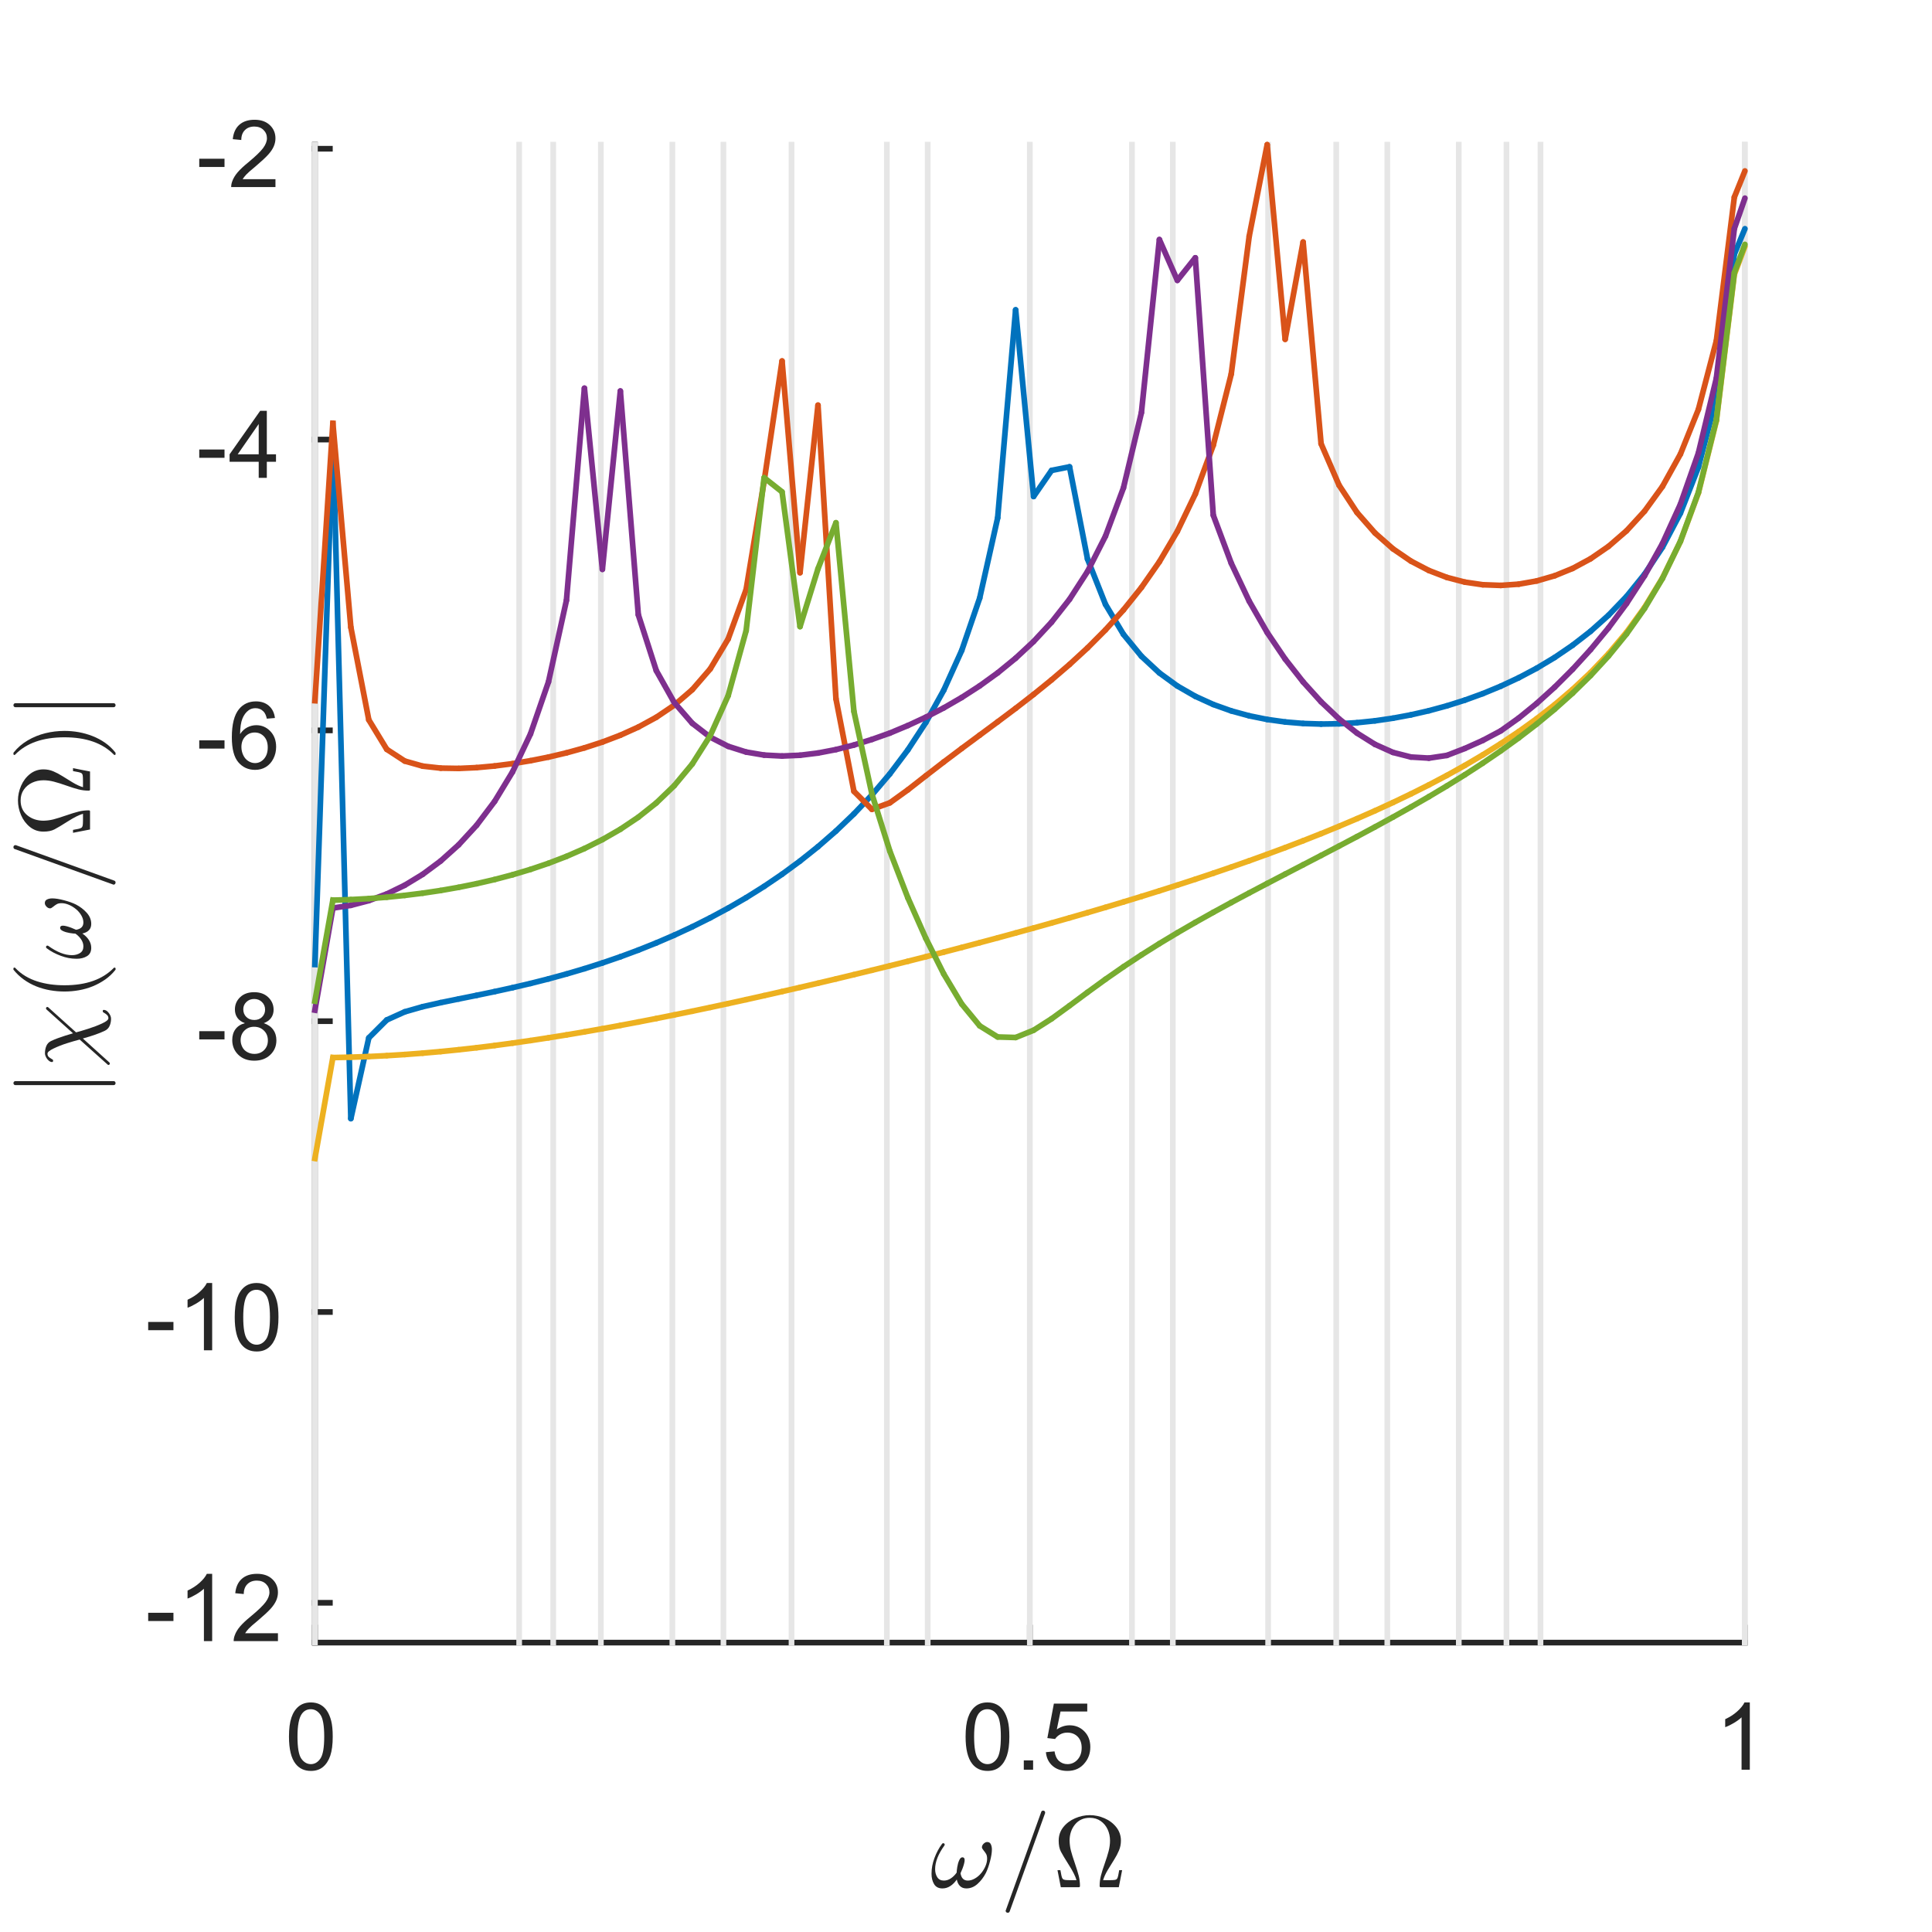 <?xml version="1.0"?>
<!DOCTYPE svg PUBLIC '-//W3C//DTD SVG 1.0//EN'
          'http://www.w3.org/TR/2001/REC-SVG-20010904/DTD/svg10.dtd'>
<svg xmlns:xlink="http://www.w3.org/1999/xlink" style="fill-opacity:1; color-rendering:auto; color-interpolation:auto; text-rendering:auto; stroke:black; stroke-linecap:square; stroke-miterlimit:10; shape-rendering:auto; stroke-opacity:1; fill:black; stroke-dasharray:none; font-weight:normal; stroke-width:1; font-family:'Dialog'; font-style:normal; stroke-linejoin:miter; font-size:12px; stroke-dashoffset:0; image-rendering:auto;" width="227" height="227" xmlns="http://www.w3.org/2000/svg"
><rect width="100%" height="100%" fill="#333333" stroke="none"/><!--Generated by the Batik Graphics2D SVG Generator--><defs id="genericDefs"
  /><g
  ><defs id="defs1"
    ><clipPath clipPathUnits="userSpaceOnUse" id="clipPath1"
      ><path d="M0 0 L227 0 L227 227 L0 227 L0 0 Z"
      /></clipPath
    ></defs
    ><g style="fill:white; stroke:white;"
    ><rect x="0" y="0" width="227" style="clip-path:url(#clipPath1); stroke:none;" height="227"
    /></g
    ><g style="fill:white; text-rendering:optimizeSpeed; color-rendering:optimizeSpeed; image-rendering:optimizeSpeed; shape-rendering:crispEdges; stroke:white; color-interpolation:sRGB;"
    ><rect x="0" width="227" height="227" y="0" style="stroke:none;"
      /><path style="stroke:none;" d="M37 193 L205 193 L205 17 L37 17 Z"
    /></g
    ><g style="fill:rgb(38,38,38); text-rendering:geometricPrecision; image-rendering:optimizeQuality; color-rendering:optimizeQuality; stroke-linejoin:round; stroke:rgb(38,38,38); color-interpolation:linearRGB; stroke-width:0.667;"
    ><line y2="193" style="fill:none;" x1="37" x2="205" y1="193"
      /><line y2="191.24" style="fill:none;" x1="37" x2="37" y1="193"
      /><line y2="191.24" style="fill:none;" x1="121" x2="121" y1="193"
      /><line y2="191.24" style="fill:none;" x1="205" x2="205" y1="193"
    /></g
    ><g transform="translate(37,195.933)" style="font-size:11.333px; fill:rgb(38,38,38); text-rendering:geometricPrecision; image-rendering:optimizeQuality; color-rendering:optimizeQuality; font-family:'SansSerif'; stroke:rgb(38,38,38); color-interpolation:linearRGB;"
    ><path style="stroke:none;" d="M-3.047 8.109 Q-3.047 6.719 -2.758 5.867 Q-2.469 5.016 -1.898 4.555 Q-1.328 4.094 -0.469 4.094 Q0.156 4.094 0.633 4.352 Q1.109 4.609 1.422 5.086 Q1.734 5.562 1.914 6.258 Q2.094 6.953 2.094 8.109 Q2.094 9.5 1.805 10.352 Q1.516 11.203 0.953 11.672 Q0.391 12.141 -0.469 12.141 Q-1.609 12.141 -2.266 11.312 Q-3.047 10.328 -3.047 8.109 ZM-2.047 8.109 Q-2.047 10.062 -1.594 10.703 Q-1.141 11.344 -0.469 11.344 Q0.188 11.344 0.641 10.695 Q1.094 10.047 1.094 8.109 Q1.094 6.172 0.641 5.531 Q0.188 4.891 -0.484 4.891 Q-1.156 4.891 -1.547 5.453 Q-2.047 6.172 -2.047 8.109 Z"
    /></g
    ><g transform="translate(121,195.933)" style="font-size:11.333px; fill:rgb(38,38,38); text-rendering:geometricPrecision; image-rendering:optimizeQuality; color-rendering:optimizeQuality; font-family:'SansSerif'; stroke:rgb(38,38,38); color-interpolation:linearRGB;"
    ><path style="stroke:none;" d="M-7.547 8.109 Q-7.547 6.719 -7.258 5.867 Q-6.969 5.016 -6.398 4.555 Q-5.828 4.094 -4.969 4.094 Q-4.344 4.094 -3.867 4.352 Q-3.391 4.609 -3.078 5.086 Q-2.766 5.562 -2.586 6.258 Q-2.406 6.953 -2.406 8.109 Q-2.406 9.5 -2.695 10.352 Q-2.984 11.203 -3.547 11.672 Q-4.109 12.141 -4.969 12.141 Q-6.109 12.141 -6.766 11.312 Q-7.547 10.328 -7.547 8.109 ZM-6.547 8.109 Q-6.547 10.062 -6.094 10.703 Q-5.641 11.344 -4.969 11.344 Q-4.312 11.344 -3.859 10.695 Q-3.406 10.047 -3.406 8.109 Q-3.406 6.172 -3.859 5.531 Q-4.312 4.891 -4.984 4.891 Q-5.656 4.891 -6.047 5.453 Q-6.547 6.172 -6.547 8.109 ZM-0.709 12 L-0.709 10.906 L0.385 10.906 L0.385 12 L-0.709 12 ZM1.888 9.938 L2.903 9.844 Q3.013 10.594 3.427 10.969 Q3.841 11.344 4.419 11.344 Q5.122 11.344 5.606 10.812 Q6.091 10.281 6.091 9.422 Q6.091 8.594 5.622 8.117 Q5.153 7.641 4.403 7.641 Q3.934 7.641 3.559 7.852 Q3.184 8.062 2.966 8.391 L2.059 8.281 L2.825 4.234 L6.747 4.234 L6.747 5.156 L3.606 5.156 L3.169 7.266 Q3.888 6.781 4.669 6.781 Q5.7 6.781 6.403 7.492 Q7.106 8.203 7.106 9.328 Q7.106 10.406 6.481 11.172 Q5.731 12.141 4.419 12.141 Q3.341 12.141 2.661 11.539 Q1.981 10.938 1.888 9.938 Z"
    /></g
    ><g transform="translate(205,195.933)" style="font-size:11.333px; fill:rgb(38,38,38); text-rendering:geometricPrecision; image-rendering:optimizeQuality; color-rendering:optimizeQuality; font-family:'SansSerif'; stroke:rgb(38,38,38); color-interpolation:linearRGB;"
    ><path style="stroke:none;" d="M0.594 12 L-0.375 12 L-0.375 5.844 Q-0.719 6.172 -1.281 6.508 Q-1.844 6.844 -2.297 7 L-2.297 6.062 Q-1.484 5.688 -0.883 5.148 Q-0.281 4.609 -0.031 4.094 L0.594 4.094 L0.594 12 Z"
    /></g
    ><g transform="translate(121,211.267)" style="font-size:12.467px; fill:rgb(38,38,38); text-rendering:geometricPrecision; image-rendering:optimizeQuality; color-rendering:optimizeQuality; font-family:'mwa_cmmi10'; stroke:rgb(38,38,38); color-interpolation:linearRGB;"
    ><path style="stroke:none;" d="M-10.269 10.613 Q-10.941 10.613 -11.246 10.113 Q-11.55 9.613 -11.55 8.894 Q-11.55 8.409 -11.464 7.956 Q-11.378 7.503 -11.207 7.042 Q-11.035 6.581 -10.816 6.167 Q-10.597 5.753 -10.316 5.378 Q-10.269 5.3 -10.175 5.3 Q-10.097 5.3 -10.05 5.347 Q-10.003 5.394 -10.003 5.456 Q-10.003 5.519 -10.035 5.566 Q-11.128 7.081 -11.128 8.347 Q-11.128 8.894 -10.878 9.292 Q-10.628 9.691 -10.097 9.691 Q-9.66 9.691 -9.269 9.425 Q-8.878 9.159 -8.597 8.753 Q-8.597 8.55 -8.527 8.105 Q-8.457 7.66 -8.3 7.308 Q-8.144 6.956 -7.925 6.956 Q-7.66 6.956 -7.66 7.285 Q-7.66 7.472 -7.738 7.753 Q-7.816 8.034 -7.91 8.277 Q-8.003 8.519 -8.144 8.831 Q-8.003 9.691 -7.285 9.691 Q-6.878 9.691 -6.457 9.448 Q-6.035 9.206 -5.714 8.816 Q-5.394 8.425 -5.207 7.98 Q-5.019 7.535 -5.019 7.128 Q-5.019 6.769 -5.136 6.566 Q-5.253 6.363 -5.441 6.136 Q-5.628 5.91 -5.628 5.785 Q-5.628 5.55 -5.425 5.355 Q-5.222 5.16 -5.003 5.16 Q-4.707 5.16 -4.582 5.425 Q-4.457 5.691 -4.457 6.035 Q-4.457 6.581 -4.675 7.417 Q-4.894 8.253 -5.175 8.816 Q-5.566 9.566 -6.152 10.089 Q-6.738 10.613 -7.457 10.613 Q-7.925 10.613 -8.207 10.331 Q-8.488 10.05 -8.582 9.566 Q-8.91 10.05 -9.339 10.331 Q-9.769 10.613 -10.269 10.613 Z"
      /><path style="stroke:none;" d="M-2.843 13.238 Q-2.843 13.191 -2.827 13.191 L1.345 1.613 Q1.36 1.55 1.423 1.511 Q1.485 1.472 1.563 1.472 Q1.673 1.472 1.735 1.534 Q1.798 1.597 1.798 1.706 L1.798 1.753 L-2.374 13.331 Q-2.437 13.472 -2.593 13.472 Q-2.702 13.472 -2.773 13.402 Q-2.843 13.331 -2.843 13.238 Z"
      /><path style="stroke:none;" d="M3.64 10.472 L3.25 8.472 L3.593 8.472 Q3.656 8.831 3.711 9.097 Q3.765 9.363 3.851 9.472 Q3.937 9.581 4.125 9.613 Q4.312 9.644 4.75 9.644 L5.484 9.644 Q5.297 8.972 4.601 7.878 Q3.906 6.785 3.648 6.285 Q3.39 5.785 3.39 5.003 Q3.39 4.097 3.929 3.417 Q4.468 2.738 5.32 2.37 Q6.172 2.003 7.047 2.003 Q7.922 2.003 8.773 2.37 Q9.625 2.738 10.164 3.425 Q10.703 4.113 10.703 5.003 Q10.703 5.613 10.476 6.152 Q10.25 6.691 9.906 7.23 Q9.562 7.769 9.164 8.433 Q8.765 9.097 8.609 9.644 L9.343 9.644 Q9.781 9.644 9.976 9.613 Q10.172 9.581 10.25 9.472 Q10.328 9.363 10.383 9.097 Q10.437 8.831 10.5 8.472 L10.843 8.472 L10.453 10.472 L8.328 10.472 Q8.203 10.472 8.203 10.316 Q8.203 9.706 8.351 9.12 Q8.5 8.534 8.797 7.699 Q9.093 6.863 9.258 6.23 Q9.422 5.597 9.422 5.003 Q9.422 4.285 9.14 3.675 Q8.859 3.066 8.32 2.691 Q7.781 2.316 7.047 2.316 Q5.953 2.316 5.312 3.097 Q4.672 3.878 4.672 5.003 Q4.687 5.628 4.828 6.175 Q4.968 6.722 5.281 7.628 Q5.593 8.534 5.742 9.12 Q5.89 9.706 5.89 10.316 Q5.89 10.472 5.765 10.472 L3.64 10.472 Z"
    /></g
    ><g style="fill:rgb(38,38,38); text-rendering:geometricPrecision; image-rendering:optimizeQuality; color-rendering:optimizeQuality; stroke-linejoin:round; stroke:rgb(38,38,38); color-interpolation:linearRGB; stroke-width:0.667;"
    ><line y2="17" style="fill:none;" x1="37" x2="37" y1="193"
      /><line y2="188.321" style="fill:none;" x1="37" x2="38.76" y1="188.321"
      /><line y2="154.152" style="fill:none;" x1="37" x2="38.76" y1="154.152"
      /><line y2="119.983" style="fill:none;" x1="37" x2="38.76" y1="119.983"
      /><line y2="85.815" style="fill:none;" x1="37" x2="38.76" y1="85.815"
      /><line y2="51.646" style="fill:none;" x1="37" x2="38.76" y1="51.646"
      /><line y2="17.477" style="fill:none;" x1="37" x2="38.76" y1="17.477"
    /></g
    ><g transform="translate(34.067,188.321)" style="font-size:11.333px; fill:rgb(38,38,38); text-rendering:geometricPrecision; image-rendering:optimizeQuality; color-rendering:optimizeQuality; font-family:'SansSerif'; stroke:rgb(38,38,38); color-interpolation:linearRGB;"
    ><path style="stroke:none;" d="M-16.656 2.141 L-16.656 1.172 L-13.688 1.172 L-13.688 2.141 L-16.656 2.141 ZM-9.139 4.5 L-10.108 4.5 L-10.108 -1.656 Q-10.452 -1.328 -11.014 -0.992 Q-11.577 -0.656 -12.03 -0.5 L-12.03 -1.438 Q-11.217 -1.812 -10.616 -2.352 Q-10.014 -2.891 -9.764 -3.406 L-9.139 -3.406 L-9.139 4.5 ZM-1.41 3.578 L-1.41 4.5 L-6.613 4.5 Q-6.613 4.156 -6.488 3.828 Q-6.301 3.297 -5.863 2.781 Q-5.426 2.266 -4.598 1.594 Q-3.316 0.531 -2.863 -0.078 Q-2.41 -0.688 -2.41 -1.234 Q-2.41 -1.812 -2.816 -2.211 Q-3.223 -2.609 -3.894 -2.609 Q-4.582 -2.609 -5.004 -2.188 Q-5.426 -1.766 -5.426 -1.031 L-6.426 -1.125 Q-6.316 -2.234 -5.652 -2.82 Q-4.988 -3.406 -3.863 -3.406 Q-2.738 -3.406 -2.074 -2.781 Q-1.41 -2.156 -1.41 -1.219 Q-1.41 -0.75 -1.605 -0.289 Q-1.801 0.172 -2.246 0.672 Q-2.691 1.172 -3.738 2.062 Q-4.613 2.781 -4.855 3.047 Q-5.098 3.312 -5.269 3.578 L-1.41 3.578 Z"
    /></g
    ><g transform="translate(34.067,154.152)" style="font-size:11.333px; fill:rgb(38,38,38); text-rendering:geometricPrecision; image-rendering:optimizeQuality; color-rendering:optimizeQuality; font-family:'SansSerif'; stroke:rgb(38,38,38); color-interpolation:linearRGB;"
    ><path style="stroke:none;" d="M-16.656 2.141 L-16.656 1.172 L-13.688 1.172 L-13.688 2.141 L-16.656 2.141 ZM-9.139 4.5 L-10.108 4.5 L-10.108 -1.656 Q-10.452 -1.328 -11.014 -0.992 Q-11.577 -0.656 -12.03 -0.5 L-12.03 -1.438 Q-11.217 -1.812 -10.616 -2.352 Q-10.014 -2.891 -9.764 -3.406 L-9.139 -3.406 L-9.139 4.5 ZM-6.488 0.609 Q-6.488 -0.781 -6.199 -1.633 Q-5.91 -2.484 -5.34 -2.945 Q-4.769 -3.406 -3.91 -3.406 Q-3.285 -3.406 -2.809 -3.148 Q-2.332 -2.891 -2.019 -2.414 Q-1.707 -1.938 -1.527 -1.242 Q-1.348 -0.547 -1.348 0.609 Q-1.348 2 -1.637 2.852 Q-1.926 3.703 -2.488 4.172 Q-3.051 4.641 -3.91 4.641 Q-5.051 4.641 -5.707 3.812 Q-6.488 2.828 -6.488 0.609 ZM-5.488 0.609 Q-5.488 2.562 -5.035 3.203 Q-4.582 3.844 -3.91 3.844 Q-3.254 3.844 -2.801 3.195 Q-2.348 2.547 -2.348 0.609 Q-2.348 -1.328 -2.801 -1.969 Q-3.254 -2.609 -3.926 -2.609 Q-4.598 -2.609 -4.988 -2.047 Q-5.488 -1.328 -5.488 0.609 Z"
    /></g
    ><g transform="translate(34.067,119.983)" style="font-size:11.333px; fill:rgb(38,38,38); text-rendering:geometricPrecision; image-rendering:optimizeQuality; color-rendering:optimizeQuality; font-family:'SansSerif'; stroke:rgb(38,38,38); color-interpolation:linearRGB;"
    ><path style="stroke:none;" d="M-10.656 2.141 L-10.656 1.172 L-7.688 1.172 L-7.688 2.141 L-10.656 2.141 ZM-5.295 0.234 Q-5.889 0.016 -6.178 -0.398 Q-6.467 -0.812 -6.467 -1.375 Q-6.467 -2.234 -5.85 -2.82 Q-5.233 -3.406 -4.202 -3.406 Q-3.17 -3.406 -2.545 -2.805 Q-1.92 -2.203 -1.92 -1.344 Q-1.92 -0.797 -2.209 -0.391 Q-2.498 0.016 -3.077 0.234 Q-2.358 0.469 -1.975 0.992 Q-1.592 1.516 -1.592 2.25 Q-1.592 3.266 -2.311 3.953 Q-3.03 4.641 -4.186 4.641 Q-5.358 4.641 -6.069 3.945 Q-6.78 3.25 -6.78 2.219 Q-6.78 1.453 -6.397 0.938 Q-6.014 0.422 -5.295 0.234 ZM-5.483 -1.406 Q-5.483 -0.844 -5.123 -0.492 Q-4.764 -0.141 -4.186 -0.141 Q-3.623 -0.141 -3.272 -0.492 Q-2.92 -0.844 -2.92 -1.359 Q-2.92 -1.891 -3.288 -2.25 Q-3.655 -2.609 -4.202 -2.609 Q-4.748 -2.609 -5.116 -2.258 Q-5.483 -1.906 -5.483 -1.406 ZM-5.795 2.234 Q-5.795 2.641 -5.6 3.031 Q-5.405 3.422 -5.014 3.633 Q-4.623 3.844 -4.186 3.844 Q-3.483 3.844 -3.038 3.398 Q-2.592 2.953 -2.592 2.266 Q-2.592 1.562 -3.053 1.109 Q-3.514 0.656 -4.217 0.656 Q-4.889 0.656 -5.342 1.102 Q-5.795 1.547 -5.795 2.234 Z"
    /></g
    ><g transform="translate(34.067,85.815)" style="font-size:11.333px; fill:rgb(38,38,38); text-rendering:geometricPrecision; image-rendering:optimizeQuality; color-rendering:optimizeQuality; font-family:'SansSerif'; stroke:rgb(38,38,38); color-interpolation:linearRGB;"
    ><path style="stroke:none;" d="M-10.656 2.141 L-10.656 1.172 L-7.688 1.172 L-7.688 2.141 L-10.656 2.141 ZM-1.764 -1.453 L-2.717 -1.375 Q-2.842 -1.938 -3.092 -2.203 Q-3.483 -2.609 -4.045 -2.609 Q-4.514 -2.609 -4.858 -2.359 Q-5.327 -2.016 -5.584 -1.383 Q-5.842 -0.75 -5.858 0.438 Q-5.514 -0.094 -5.006 -0.352 Q-4.498 -0.609 -3.952 -0.609 Q-2.983 -0.609 -2.303 0.102 Q-1.623 0.812 -1.623 1.938 Q-1.623 2.688 -1.944 3.32 Q-2.264 3.953 -2.819 4.297 Q-3.373 4.641 -4.092 4.641 Q-5.295 4.641 -6.061 3.75 Q-6.827 2.859 -6.827 0.812 Q-6.827 -1.469 -5.983 -2.5 Q-5.233 -3.406 -3.998 -3.406 Q-3.061 -3.406 -2.467 -2.883 Q-1.873 -2.359 -1.764 -1.453 ZM-5.702 1.953 Q-5.702 2.453 -5.491 2.906 Q-5.28 3.359 -4.897 3.602 Q-4.514 3.844 -4.108 3.844 Q-3.483 3.844 -3.045 3.344 Q-2.608 2.844 -2.608 2 Q-2.608 1.188 -3.045 0.719 Q-3.483 0.25 -4.139 0.25 Q-4.795 0.25 -5.248 0.719 Q-5.702 1.188 -5.702 1.953 Z"
    /></g
    ><g transform="translate(34.067,51.646)" style="font-size:11.333px; fill:rgb(38,38,38); text-rendering:geometricPrecision; image-rendering:optimizeQuality; color-rendering:optimizeQuality; font-family:'SansSerif'; stroke:rgb(38,38,38); color-interpolation:linearRGB;"
    ><path style="stroke:none;" d="M-10.656 2.141 L-10.656 1.172 L-7.688 1.172 L-7.688 2.141 L-10.656 2.141 ZM-3.67 4.5 L-3.67 2.609 L-7.092 2.609 L-7.092 1.734 L-3.498 -3.375 L-2.717 -3.375 L-2.717 1.734 L-1.639 1.734 L-1.639 2.609 L-2.717 2.609 L-2.717 4.5 L-3.67 4.5 ZM-3.67 1.734 L-3.67 -1.828 L-6.139 1.734 L-3.67 1.734 Z"
    /></g
    ><g transform="translate(34.067,17.477)" style="font-size:11.333px; fill:rgb(38,38,38); text-rendering:geometricPrecision; image-rendering:optimizeQuality; color-rendering:optimizeQuality; font-family:'SansSerif'; stroke:rgb(38,38,38); color-interpolation:linearRGB;"
    ><path style="stroke:none;" d="M-10.656 2.141 L-10.656 1.172 L-7.688 1.172 L-7.688 2.141 L-10.656 2.141 ZM-1.702 3.578 L-1.702 4.5 L-6.905 4.5 Q-6.905 4.156 -6.78 3.828 Q-6.592 3.297 -6.155 2.781 Q-5.717 2.266 -4.889 1.594 Q-3.608 0.531 -3.155 -0.078 Q-2.702 -0.688 -2.702 -1.234 Q-2.702 -1.812 -3.108 -2.211 Q-3.514 -2.609 -4.186 -2.609 Q-4.873 -2.609 -5.295 -2.188 Q-5.717 -1.766 -5.717 -1.031 L-6.717 -1.125 Q-6.608 -2.234 -5.944 -2.82 Q-5.28 -3.406 -4.155 -3.406 Q-3.03 -3.406 -2.366 -2.781 Q-1.702 -2.156 -1.702 -1.219 Q-1.702 -0.75 -1.897 -0.289 Q-2.092 0.172 -2.538 0.672 Q-2.983 1.172 -4.03 2.062 Q-4.905 2.781 -5.147 3.047 Q-5.389 3.312 -5.561 3.578 L-1.702 3.578 Z"
    /></g
    ><g transform="translate(15.067,105) rotate(-90)" style="font-size:12.467px; fill:rgb(38,38,38); text-rendering:geometricPrecision; image-rendering:optimizeQuality; color-rendering:optimizeQuality; font-family:'mwa_cmsy10'; stroke:rgb(38,38,38); color-interpolation:linearRGB;"
    ><path style="stroke:none;" d="M-22.496 -1.707 L-22.496 -13.269 Q-22.496 -13.363 -22.426 -13.425 Q-22.355 -13.488 -22.262 -13.488 Q-22.168 -13.488 -22.098 -13.425 Q-22.027 -13.363 -22.027 -13.269 L-22.027 -1.707 Q-22.027 -1.613 -22.098 -1.55 Q-22.168 -1.488 -22.262 -1.488 Q-22.355 -1.488 -22.426 -1.55 Q-22.496 -1.613 -22.496 -1.707 Z"
      /><path style="stroke:none;" d="M-19.955 -2.16 Q-20.017 -2.16 -20.072 -2.207 Q-20.127 -2.254 -20.127 -2.316 Q-20.127 -2.394 -20.064 -2.441 L-17.142 -5.707 Q-17.33 -6.426 -17.58 -7.215 Q-17.83 -8.004 -18.181 -8.746 Q-18.533 -9.488 -18.799 -9.488 Q-19.033 -9.488 -19.166 -9.355 Q-19.299 -9.222 -19.4 -9.035 Q-19.502 -8.847 -19.549 -8.832 L-19.689 -8.832 Q-19.72 -8.832 -19.752 -8.871 Q-19.783 -8.91 -19.783 -8.957 Q-19.783 -9.144 -19.619 -9.34 Q-19.455 -9.535 -19.213 -9.66 Q-18.97 -9.785 -18.752 -9.785 Q-18.283 -9.785 -17.892 -9.621 Q-17.502 -9.457 -17.314 -9.066 Q-17.142 -8.707 -16.986 -8.285 Q-16.83 -7.863 -16.681 -7.394 Q-16.533 -6.926 -16.408 -6.488 L-13.627 -9.582 Q-13.58 -9.66 -13.486 -9.66 Q-13.408 -9.66 -13.361 -9.621 Q-13.314 -9.582 -13.314 -9.504 Q-13.314 -9.425 -13.361 -9.394 L-16.299 -6.129 Q-16.158 -5.597 -15.877 -4.707 Q-15.595 -3.816 -15.252 -3.074 Q-14.908 -2.332 -14.642 -2.332 Q-14.424 -2.332 -14.283 -2.465 Q-14.142 -2.597 -14.033 -2.785 Q-13.924 -2.972 -13.892 -2.988 L-13.752 -2.988 Q-13.658 -2.988 -13.658 -2.863 Q-13.658 -2.566 -14.009 -2.293 Q-14.361 -2.019 -14.689 -2.019 Q-15.158 -2.019 -15.541 -2.191 Q-15.924 -2.363 -16.111 -2.754 Q-16.564 -3.691 -17.017 -5.332 L-19.814 -2.238 Q-19.861 -2.16 -19.955 -2.16 Z"
      /><path style="stroke:none;" d="M-8.951 -1.504 Q-9.623 -2.035 -10.1 -2.722 Q-10.576 -3.41 -10.889 -4.183 Q-11.201 -4.957 -11.35 -5.801 Q-11.498 -6.644 -11.498 -7.488 Q-11.498 -8.347 -11.35 -9.191 Q-11.201 -10.035 -10.889 -10.816 Q-10.576 -11.597 -10.084 -12.277 Q-9.592 -12.957 -8.951 -13.472 Q-8.951 -13.488 -8.889 -13.488 L-8.78 -13.488 Q-8.748 -13.488 -8.717 -13.457 Q-8.686 -13.425 -8.686 -13.379 Q-8.686 -13.332 -8.701 -13.3 Q-9.295 -12.738 -9.686 -12.082 Q-10.076 -11.425 -10.311 -10.683 Q-10.545 -9.941 -10.655 -9.144 Q-10.764 -8.347 -10.764 -7.488 Q-10.764 -3.675 -8.717 -1.691 Q-8.686 -1.66 -8.686 -1.597 Q-8.686 -1.566 -8.717 -1.527 Q-8.748 -1.488 -8.78 -1.488 L-8.889 -1.488 Q-8.951 -1.488 -8.951 -1.504 Z"
      /><path style="stroke:none;" d="M-6.369 -4.347 Q-7.041 -4.347 -7.345 -4.847 Q-7.65 -5.347 -7.65 -6.066 Q-7.65 -6.551 -7.564 -7.004 Q-7.478 -7.457 -7.306 -7.918 Q-7.135 -8.379 -6.916 -8.793 Q-6.697 -9.207 -6.416 -9.582 Q-6.369 -9.66 -6.275 -9.66 Q-6.197 -9.66 -6.15 -9.613 Q-6.103 -9.566 -6.103 -9.504 Q-6.103 -9.441 -6.135 -9.394 Q-7.228 -7.879 -7.228 -6.613 Q-7.228 -6.066 -6.978 -5.668 Q-6.728 -5.269 -6.197 -5.269 Q-5.76 -5.269 -5.369 -5.535 Q-4.978 -5.801 -4.697 -6.207 Q-4.697 -6.41 -4.627 -6.855 Q-4.556 -7.301 -4.4 -7.652 Q-4.244 -8.004 -4.025 -8.004 Q-3.76 -8.004 -3.76 -7.676 Q-3.76 -7.488 -3.838 -7.207 Q-3.916 -6.926 -4.01 -6.683 Q-4.103 -6.441 -4.244 -6.129 Q-4.103 -5.269 -3.385 -5.269 Q-2.978 -5.269 -2.556 -5.511 Q-2.135 -5.754 -1.814 -6.144 Q-1.494 -6.535 -1.306 -6.98 Q-1.119 -7.426 -1.119 -7.832 Q-1.119 -8.191 -1.236 -8.394 Q-1.353 -8.597 -1.541 -8.824 Q-1.728 -9.05 -1.728 -9.175 Q-1.728 -9.41 -1.525 -9.605 Q-1.322 -9.8 -1.103 -9.8 Q-0.806 -9.8 -0.681 -9.535 Q-0.556 -9.269 -0.556 -8.925 Q-0.556 -8.379 -0.775 -7.543 Q-0.994 -6.707 -1.275 -6.144 Q-1.666 -5.394 -2.252 -4.871 Q-2.838 -4.347 -3.556 -4.347 Q-4.025 -4.347 -4.306 -4.629 Q-4.588 -4.91 -4.681 -5.394 Q-5.01 -4.91 -5.439 -4.629 Q-5.869 -4.347 -6.369 -4.347 Z"
      /><path style="stroke:none;" d="M1.057 -1.722 Q1.057 -1.769 1.073 -1.769 L5.245 -13.347 Q5.26 -13.41 5.323 -13.449 Q5.385 -13.488 5.463 -13.488 Q5.573 -13.488 5.635 -13.425 Q5.698 -13.363 5.698 -13.254 L5.698 -13.207 L1.526 -1.629 Q1.463 -1.488 1.307 -1.488 Q1.198 -1.488 1.127 -1.558 Q1.057 -1.629 1.057 -1.722 Z"
      /><path style="stroke:none;" d="M7.54 -4.488 L7.15 -6.488 L7.494 -6.488 Q7.556 -6.129 7.611 -5.863 Q7.665 -5.597 7.751 -5.488 Q7.837 -5.379 8.025 -5.347 Q8.212 -5.316 8.65 -5.316 L9.384 -5.316 Q9.197 -5.988 8.501 -7.082 Q7.806 -8.175 7.548 -8.675 Q7.29 -9.175 7.29 -9.957 Q7.29 -10.863 7.83 -11.543 Q8.369 -12.222 9.22 -12.59 Q10.072 -12.957 10.947 -12.957 Q11.822 -12.957 12.673 -12.59 Q13.525 -12.222 14.064 -11.535 Q14.603 -10.847 14.603 -9.957 Q14.603 -9.347 14.376 -8.808 Q14.15 -8.269 13.806 -7.73 Q13.462 -7.191 13.064 -6.527 Q12.665 -5.863 12.509 -5.316 L13.244 -5.316 Q13.681 -5.316 13.876 -5.347 Q14.072 -5.379 14.15 -5.488 Q14.228 -5.597 14.283 -5.863 Q14.337 -6.129 14.4 -6.488 L14.744 -6.488 L14.353 -4.488 L12.228 -4.488 Q12.103 -4.488 12.103 -4.644 Q12.103 -5.254 12.251 -5.84 Q12.4 -6.426 12.697 -7.261 Q12.994 -8.097 13.158 -8.73 Q13.322 -9.363 13.322 -9.957 Q13.322 -10.675 13.04 -11.285 Q12.759 -11.894 12.22 -12.269 Q11.681 -12.644 10.947 -12.644 Q9.853 -12.644 9.212 -11.863 Q8.572 -11.082 8.572 -9.957 Q8.587 -9.332 8.728 -8.785 Q8.869 -8.238 9.181 -7.332 Q9.494 -6.426 9.642 -5.84 Q9.79 -5.254 9.79 -4.644 Q9.79 -4.488 9.665 -4.488 L7.54 -4.488 Z"
      /><path style="stroke:none;" d="M16.404 -1.488 Q16.294 -1.488 16.294 -1.597 Q16.294 -1.644 16.325 -1.675 Q18.372 -3.675 18.372 -7.488 Q18.372 -11.3 16.341 -13.285 Q16.294 -13.316 16.294 -13.379 Q16.294 -13.425 16.325 -13.457 Q16.357 -13.488 16.404 -13.488 L16.513 -13.488 Q16.544 -13.488 16.575 -13.472 Q17.435 -12.785 18.005 -11.816 Q18.575 -10.847 18.849 -9.746 Q19.122 -8.644 19.122 -7.488 Q19.122 -6.644 18.974 -5.816 Q18.825 -4.988 18.513 -4.191 Q18.2 -3.394 17.724 -2.715 Q17.247 -2.035 16.575 -1.504 Q16.544 -1.488 16.513 -1.488 L16.404 -1.488 Z"
      /><path style="stroke:none;" d="M21.908 -1.707 L21.908 -13.269 Q21.908 -13.363 21.978 -13.425 Q22.049 -13.488 22.142 -13.488 Q22.236 -13.488 22.306 -13.425 Q22.377 -13.363 22.377 -13.269 L22.377 -1.707 Q22.377 -1.613 22.306 -1.55 Q22.236 -1.488 22.142 -1.488 Q22.049 -1.488 21.978 -1.55 Q21.908 -1.613 21.908 -1.707 Z"
    /></g
    ><g style="stroke-linecap:butt; fill:rgb(230,230,230); text-rendering:geometricPrecision; image-rendering:optimizeQuality; color-rendering:optimizeQuality; stroke-linejoin:round; stroke:rgb(230,230,230); color-interpolation:linearRGB; stroke-width:0.667;"
    ><line y2="193" style="fill:none;" x1="181" x2="181" y1="17"
      /><line y2="193" style="fill:none;" x1="205" x2="205" y1="17"
      /><line y2="193" style="fill:none;" x1="205" x2="205" y1="17"
      /><line y2="193" style="fill:none;" x1="37" x2="37" y1="17"
      /><line y2="193" style="fill:none;" x1="61" x2="61" y1="17"
      /><line y2="193" style="fill:none;" x1="65" x2="65" y1="17"
      /><line y2="193" style="fill:none;" x1="70.6" x2="70.6" y1="17"
      /><line y2="193" style="fill:none;" x1="79" x2="79" y1="17"
      /><line y2="193" style="fill:none;" x1="85" x2="85" y1="17"
      /><line y2="193" style="fill:none;" x1="93" x2="93" y1="17"
      /><line y2="193" style="fill:none;" x1="104.2" x2="104.2" y1="17"
      /><line y2="193" style="fill:none;" x1="109" x2="109" y1="17"
      /><line y2="193" style="fill:none;" x1="121" x2="121" y1="17"
      /><line y2="193" style="fill:none;" x1="133" x2="133" y1="17"
      /><line y2="193" style="fill:none;" x1="137.8" x2="137.8" y1="17"
      /><line y2="193" style="fill:none;" x1="149" x2="149" y1="17"
      /><line y2="193" style="fill:none;" x1="157" x2="157" y1="17"
      /><line y2="193" style="fill:none;" x1="163" x2="163" y1="17"
      /><line y2="193" style="fill:none;" x1="171.4" x2="171.4" y1="17"
      /><line y2="193" style="fill:none;" x1="177" x2="177" y1="17"
      /><line x1="79.222" x2="81.333" y1="109.877" style="stroke-linecap:round; fill:none; stroke:rgb(0,114,189);" y2="108.896"
      /><line x1="81.333" x2="83.444" y1="108.896" style="stroke-linecap:round; fill:none; stroke:rgb(0,114,189);" y2="107.839"
      /><line x1="83.444" x2="85.555" y1="107.839" style="stroke-linecap:round; fill:none; stroke:rgb(0,114,189);" y2="106.701"
      /><line x1="85.555" x2="87.666" y1="106.701" style="stroke-linecap:round; fill:none; stroke:rgb(0,114,189);" y2="105.474"
      /><line x1="87.666" x2="89.777" y1="105.474" style="stroke-linecap:round; fill:none; stroke:rgb(0,114,189);" y2="104.15"
      /><line x1="89.777" x2="91.888" y1="104.15" style="stroke-linecap:round; fill:none; stroke:rgb(0,114,189);" y2="102.718"
      /><line x1="91.888" x2="93.999" y1="102.718" style="stroke-linecap:round; fill:none; stroke:rgb(0,114,189);" y2="101.167"
      /><line x1="93.999" x2="96.11" y1="101.167" style="stroke-linecap:round; fill:none; stroke:rgb(0,114,189);" y2="99.482"
      /><line x1="96.11" x2="98.221" y1="99.482" style="stroke-linecap:round; fill:none; stroke:rgb(0,114,189);" y2="97.644"
      /><line x1="98.221" x2="100.332" y1="97.644" style="stroke-linecap:round; fill:none; stroke:rgb(0,114,189);" y2="95.628"
      /><line x1="100.332" x2="102.444" y1="95.628" style="stroke-linecap:round; fill:none; stroke:rgb(0,114,189);" y2="93.401"
      /><line x1="102.444" x2="104.555" y1="93.401" style="stroke-linecap:round; fill:none; stroke:rgb(0,114,189);" y2="90.919"
      /><line x1="104.555" x2="106.666" y1="90.919" style="stroke-linecap:round; fill:none; stroke:rgb(0,114,189);" y2="88.116"
      /><line x1="106.666" x2="108.777" y1="88.116" style="stroke-linecap:round; fill:none; stroke:rgb(0,114,189);" y2="84.894"
      /><line x1="108.777" x2="110.888" y1="84.894" style="stroke-linecap:round; fill:none; stroke:rgb(0,114,189);" y2="81.093"
      /><line x1="110.888" x2="112.999" y1="81.093" style="stroke-linecap:round; fill:none; stroke:rgb(0,114,189);" y2="76.423"
      /><line x1="112.999" x2="115.11" y1="76.423" style="stroke-linecap:round; fill:none; stroke:rgb(0,114,189);" y2="70.265"
      /><line x1="115.11" x2="117.221" y1="70.265" style="stroke-linecap:round; fill:none; stroke:rgb(0,114,189);" y2="60.848"
      /><line x1="117.221" x2="119.332" y1="60.848" style="stroke-linecap:round; fill:none; stroke:rgb(0,114,189);" y2="36.407"
      /><line x1="119.332" x2="121.443" y1="36.407" style="stroke-linecap:round; fill:none; stroke:rgb(0,114,189);" y2="58.335"
      /><line x1="121.443" x2="123.554" y1="58.335" style="stroke-linecap:round; fill:none; stroke:rgb(0,114,189);" y2="55.273"
      /><line x1="123.554" x2="125.665" y1="55.273" style="stroke-linecap:round; fill:none; stroke:rgb(0,114,189);" y2="54.851"
      /><line x1="125.665" x2="127.777" y1="54.851" style="stroke-linecap:round; fill:none; stroke:rgb(0,114,189);" y2="65.675"
      /><line x1="127.777" x2="129.888" y1="65.675" style="stroke-linecap:round; fill:none; stroke:rgb(0,114,189);" y2="71.011"
      /><line x1="129.888" x2="131.999" y1="71.011" style="stroke-linecap:round; fill:none; stroke:rgb(0,114,189);" y2="74.534"
      /><line x1="131.999" x2="134.11" y1="74.534" style="stroke-linecap:round; fill:none; stroke:rgb(0,114,189);" y2="77.102"
      /><line x1="134.11" x2="136.221" y1="77.102" style="stroke-linecap:round; fill:none; stroke:rgb(0,114,189);" y2="79.064"
      /><line x1="136.221" x2="138.332" y1="79.064" style="stroke-linecap:round; fill:none; stroke:rgb(0,114,189);" y2="80.6"
      /><line x1="138.332" x2="140.443" y1="80.6" style="stroke-linecap:round; fill:none; stroke:rgb(0,114,189);" y2="81.813"
      /><line x1="140.443" x2="142.554" y1="81.813" style="stroke-linecap:round; fill:none; stroke:rgb(0,114,189);" y2="82.773"
      /><line x1="142.554" x2="144.665" y1="82.773" style="stroke-linecap:round; fill:none; stroke:rgb(0,114,189);" y2="83.526"
      /><line x1="144.665" x2="146.776" y1="83.526" style="stroke-linecap:round; fill:none; stroke:rgb(0,114,189);" y2="84.104"
      /><line x1="146.776" x2="148.887" y1="84.104" style="stroke-linecap:round; fill:none; stroke:rgb(0,114,189);" y2="84.532"
      /><line x1="148.887" x2="150.999" y1="84.532" style="stroke-linecap:round; fill:none; stroke:rgb(0,114,189);" y2="84.827"
      /><line x1="150.999" x2="153.11" y1="84.827" style="stroke-linecap:round; fill:none; stroke:rgb(0,114,189);" y2="85.004"
      /><line x1="153.11" x2="155.221" y1="85.004" style="stroke-linecap:round; fill:none; stroke:rgb(0,114,189);" y2="85.072"
      /><line x1="155.221" x2="157.332" y1="85.072" style="stroke-linecap:round; fill:none; stroke:rgb(0,114,189);" y2="85.04"
      /><line x1="157.332" x2="159.443" y1="85.04" style="stroke-linecap:round; fill:none; stroke:rgb(0,114,189);" y2="84.912"
      /><line x1="159.443" x2="161.554" y1="84.912" style="stroke-linecap:round; fill:none; stroke:rgb(0,114,189);" y2="84.693"
      /><line x1="161.554" x2="163.665" y1="84.693" style="stroke-linecap:round; fill:none; stroke:rgb(0,114,189);" y2="84.386"
      /><line x1="163.665" x2="165.776" y1="84.386" style="stroke-linecap:round; fill:none; stroke:rgb(0,114,189);" y2="83.991"
      /><line x1="165.776" x2="167.887" y1="83.991" style="stroke-linecap:round; fill:none; stroke:rgb(0,114,189);" y2="83.507"
      /><line x1="167.887" x2="169.998" y1="83.507" style="stroke-linecap:round; fill:none; stroke:rgb(0,114,189);" y2="82.933"
      /><line x1="169.998" x2="172.109" y1="82.933" style="stroke-linecap:round; fill:none; stroke:rgb(0,114,189);" y2="82.265"
      /><line x1="172.109" x2="174.22" y1="82.265" style="stroke-linecap:round; fill:none; stroke:rgb(0,114,189);" y2="81.498"
      /><line x1="174.22" x2="176.332" y1="81.498" style="stroke-linecap:round; fill:none; stroke:rgb(0,114,189);" y2="80.624"
      /><line x1="176.332" x2="178.443" y1="80.624" style="stroke-linecap:round; fill:none; stroke:rgb(0,114,189);" y2="79.634"
      /><line x1="178.443" x2="180.554" y1="79.634" style="stroke-linecap:round; fill:none; stroke:rgb(0,114,189);" y2="78.515"
      /><line x1="180.554" x2="182.665" y1="78.515" style="stroke-linecap:round; fill:none; stroke:rgb(0,114,189);" y2="77.248"
      /><line x1="182.665" x2="184.776" y1="77.248" style="stroke-linecap:round; fill:none; stroke:rgb(0,114,189);" y2="75.81"
      /><line x1="184.776" x2="186.887" y1="75.81" style="stroke-linecap:round; fill:none; stroke:rgb(0,114,189);" y2="74.17"
      /><line x1="186.887" x2="188.998" y1="74.17" style="stroke-linecap:round; fill:none; stroke:rgb(0,114,189);" y2="72.282"
      /><line x1="188.998" x2="191.109" y1="72.282" style="stroke-linecap:round; fill:none; stroke:rgb(0,114,189);" y2="70.082"
      /><line x1="191.109" x2="193.22" y1="70.082" style="stroke-linecap:round; fill:none; stroke:rgb(0,114,189);" y2="67.473"
      /><line x1="193.22" x2="195.331" y1="67.473" style="stroke-linecap:round; fill:none; stroke:rgb(0,114,189);" y2="64.3"
      /><line x1="195.331" x2="197.442" y1="64.3" style="stroke-linecap:round; fill:none; stroke:rgb(0,114,189);" y2="60.288"
      /><line x1="197.442" x2="199.553" y1="60.288" style="stroke-linecap:round; fill:none; stroke:rgb(0,114,189);" y2="54.892"
      /><line x1="199.553" x2="201.665" y1="54.892" style="stroke-linecap:round; fill:none; stroke:rgb(0,114,189);" y2="46.73"
      /><line x1="201.665" x2="203.776" y1="46.73" style="stroke-linecap:round; fill:none; stroke:rgb(0,114,189);" y2="29.868"
      /><line x1="203.776" x2="205.02" y1="29.868" style="stroke-linecap:round; fill:none; stroke:rgb(0,114,189);" y2="26.874"
      /><line x1="37" x2="39.111" y1="113.328" style="fill:none; stroke:rgb(0,114,189);" y2="51.172"
      /><line x1="39.111" x2="41.222" y1="51.172" style="stroke-linecap:round; fill:none; stroke:rgb(0,114,189);" y2="131.433"
      /><line x1="41.222" x2="43.333" y1="131.433" style="stroke-linecap:round; fill:none; stroke:rgb(0,114,189);" y2="121.942"
      /><line x1="43.333" x2="45.444" y1="121.942" style="stroke-linecap:round; fill:none; stroke:rgb(0,114,189);" y2="119.838"
      /><line x1="45.444" x2="47.555" y1="119.838" style="stroke-linecap:round; fill:none; stroke:rgb(0,114,189);" y2="118.885"
      /><line x1="47.555" x2="49.666" y1="118.885" style="stroke-linecap:round; fill:none; stroke:rgb(0,114,189);" y2="118.281"
      /><line x1="49.666" x2="51.778" y1="118.281" style="stroke-linecap:round; fill:none; stroke:rgb(0,114,189);" y2="117.805"
      /><line x1="51.778" x2="53.889" y1="117.805" style="stroke-linecap:round; fill:none; stroke:rgb(0,114,189);" y2="117.374"
      /><line x1="53.889" x2="56" y1="117.374" style="stroke-linecap:round; fill:none; stroke:rgb(0,114,189);" y2="116.948"
      /><line x1="56" x2="58.111" y1="116.948" style="stroke-linecap:round; fill:none; stroke:rgb(0,114,189);" y2="116.51"
      /><line x1="58.111" x2="60.222" y1="116.51" style="stroke-linecap:round; fill:none; stroke:rgb(0,114,189);" y2="116.046"
      /><line x1="60.222" x2="62.333" y1="116.046" style="stroke-linecap:round; fill:none; stroke:rgb(0,114,189);" y2="115.55"
      /><line x1="62.333" x2="64.444" y1="115.55" style="stroke-linecap:round; fill:none; stroke:rgb(0,114,189);" y2="115.016"
      /><line x1="64.444" x2="66.555" y1="115.016" style="stroke-linecap:round; fill:none; stroke:rgb(0,114,189);" y2="114.439"
      /><line x1="66.555" x2="68.666" y1="114.439" style="stroke-linecap:round; fill:none; stroke:rgb(0,114,189);" y2="113.816"
      /><line x1="68.666" x2="70.777" y1="113.816" style="stroke-linecap:round; fill:none; stroke:rgb(0,114,189);" y2="113.143"
      /><line x1="70.777" x2="72.888" y1="113.143" style="stroke-linecap:round; fill:none; stroke:rgb(0,114,189);" y2="112.416"
      /><line x1="72.888" x2="74.999" y1="112.416" style="stroke-linecap:round; fill:none; stroke:rgb(0,114,189);" y2="111.632"
      /><line x1="74.999" x2="77.111" y1="111.632" style="stroke-linecap:round; fill:none; stroke:rgb(0,114,189);" y2="110.787"
      /><line x1="77.111" x2="79.222" y1="110.787" style="stroke-linecap:round; fill:none; stroke:rgb(0,114,189);" y2="109.877"
      /><line x1="79.222" x2="81.333" y1="82.855" style="stroke-linecap:round; fill:none; stroke:rgb(217,83,25);" y2="81.039"
      /><line x1="81.333" x2="83.444" y1="81.039" style="stroke-linecap:round; fill:none; stroke:rgb(217,83,25);" y2="78.601"
      /><line x1="83.444" x2="85.555" y1="78.601" style="stroke-linecap:round; fill:none; stroke:rgb(217,83,25);" y2="75.074"
      /><line x1="85.555" x2="87.666" y1="75.074" style="stroke-linecap:round; fill:none; stroke:rgb(217,83,25);" y2="69.272"
      /><line x1="87.666" x2="89.777" y1="69.272" style="stroke-linecap:round; fill:none; stroke:rgb(217,83,25);" y2="56.564"
      /><line x1="89.777" x2="91.888" y1="56.564" style="stroke-linecap:round; fill:none; stroke:rgb(217,83,25);" y2="42.416"
      /><line x1="91.888" x2="93.999" y1="42.416" style="stroke-linecap:round; fill:none; stroke:rgb(217,83,25);" y2="67.291"
      /><line x1="93.999" x2="96.11" y1="67.291" style="stroke-linecap:round; fill:none; stroke:rgb(217,83,25);" y2="47.605"
      /><line x1="96.11" x2="98.221" y1="47.605" style="stroke-linecap:round; fill:none; stroke:rgb(217,83,25);" y2="82.105"
      /><line x1="98.221" x2="100.332" y1="82.105" style="stroke-linecap:round; fill:none; stroke:rgb(217,83,25);" y2="92.974"
      /><line x1="100.332" x2="102.444" y1="92.974" style="stroke-linecap:round; fill:none; stroke:rgb(217,83,25);" y2="95.093"
      /><line x1="102.444" x2="104.555" y1="95.093" style="stroke-linecap:round; fill:none; stroke:rgb(217,83,25);" y2="94.327"
      /><line x1="104.555" x2="106.666" y1="94.327" style="stroke-linecap:round; fill:none; stroke:rgb(217,83,25);" y2="92.805"
      /><line x1="106.666" x2="108.777" y1="92.805" style="stroke-linecap:round; fill:none; stroke:rgb(217,83,25);" y2="91.154"
      /><line x1="108.777" x2="110.888" y1="91.154" style="stroke-linecap:round; fill:none; stroke:rgb(217,83,25);" y2="89.525"
      /><line x1="110.888" x2="112.999" y1="89.525" style="stroke-linecap:round; fill:none; stroke:rgb(217,83,25);" y2="87.938"
      /><line x1="112.999" x2="115.11" y1="87.938" style="stroke-linecap:round; fill:none; stroke:rgb(217,83,25);" y2="86.375"
      /><line x1="115.11" x2="117.221" y1="86.375" style="stroke-linecap:round; fill:none; stroke:rgb(217,83,25);" y2="84.812"
      /><line x1="117.221" x2="119.332" y1="84.812" style="stroke-linecap:round; fill:none; stroke:rgb(217,83,25);" y2="83.227"
      /><line x1="119.332" x2="121.443" y1="83.227" style="stroke-linecap:round; fill:none; stroke:rgb(217,83,25);" y2="81.592"
      /><line x1="121.443" x2="123.554" y1="81.592" style="stroke-linecap:round; fill:none; stroke:rgb(217,83,25);" y2="79.882"
      /><line x1="123.554" x2="125.665" y1="79.882" style="stroke-linecap:round; fill:none; stroke:rgb(217,83,25);" y2="78.071"
      /><line x1="125.665" x2="127.777" y1="78.071" style="stroke-linecap:round; fill:none; stroke:rgb(217,83,25);" y2="76.126"
      /><line x1="127.777" x2="129.888" y1="76.126" style="stroke-linecap:round; fill:none; stroke:rgb(217,83,25);" y2="74.007"
      /><line x1="129.888" x2="131.999" y1="74.007" style="stroke-linecap:round; fill:none; stroke:rgb(217,83,25);" y2="71.666"
      /><line x1="131.999" x2="134.11" y1="71.666" style="stroke-linecap:round; fill:none; stroke:rgb(217,83,25);" y2="69.032"
      /><line x1="134.11" x2="136.221" y1="69.032" style="stroke-linecap:round; fill:none; stroke:rgb(217,83,25);" y2="66.005"
      /><line x1="136.221" x2="138.332" y1="66.005" style="stroke-linecap:round; fill:none; stroke:rgb(217,83,25);" y2="62.43"
      /><line x1="138.332" x2="140.443" y1="62.43" style="stroke-linecap:round; fill:none; stroke:rgb(217,83,25);" y2="58.04"
      /><line x1="140.443" x2="142.554" y1="58.04" style="stroke-linecap:round; fill:none; stroke:rgb(217,83,25);" y2="52.308"
      /><line x1="142.554" x2="144.665" y1="52.308" style="stroke-linecap:round; fill:none; stroke:rgb(217,83,25);" y2="43.944"
      /><line x1="144.665" x2="146.776" y1="43.944" style="stroke-linecap:round; fill:none; stroke:rgb(217,83,25);" y2="27.75"
      /><line x1="146.776" x2="148.887" y1="27.75" style="stroke-linecap:round; fill:none; stroke:rgb(217,83,25);" y2="17"
      /><line x1="148.887" x2="150.999" y1="17" style="stroke-linecap:round; fill:none; stroke:rgb(217,83,25);" y2="39.864"
      /><line x1="150.999" x2="153.11" y1="39.864" style="stroke-linecap:round; fill:none; stroke:rgb(217,83,25);" y2="28.438"
      /><line x1="153.11" x2="155.221" y1="28.438" style="stroke-linecap:round; fill:none; stroke:rgb(217,83,25);" y2="52.138"
      /><line x1="155.221" x2="157.332" y1="52.138" style="stroke-linecap:round; fill:none; stroke:rgb(217,83,25);" y2="57.006"
      /><line x1="157.332" x2="159.443" y1="57.006" style="stroke-linecap:round; fill:none; stroke:rgb(217,83,25);" y2="60.218"
      /><line x1="159.443" x2="161.554" y1="60.218" style="stroke-linecap:round; fill:none; stroke:rgb(217,83,25);" y2="62.623"
      /><line x1="161.554" x2="163.665" y1="62.623" style="stroke-linecap:round; fill:none; stroke:rgb(217,83,25);" y2="64.483"
      /><line x1="163.665" x2="165.776" y1="64.483" style="stroke-linecap:round; fill:none; stroke:rgb(217,83,25);" y2="65.927"
      /><line x1="165.776" x2="167.887" y1="65.927" style="stroke-linecap:round; fill:none; stroke:rgb(217,83,25);" y2="67.031"
      /><line x1="167.887" x2="169.998" y1="67.031" style="stroke-linecap:round; fill:none; stroke:rgb(217,83,25);" y2="67.843"
      /><line x1="169.998" x2="172.109" y1="67.843" style="stroke-linecap:round; fill:none; stroke:rgb(217,83,25);" y2="68.394"
      /><line x1="172.109" x2="174.22" y1="68.394" style="stroke-linecap:round; fill:none; stroke:rgb(217,83,25);" y2="68.704"
      /><line x1="174.22" x2="176.332" y1="68.704" style="stroke-linecap:round; fill:none; stroke:rgb(217,83,25);" y2="68.782"
      /><line x1="176.332" x2="178.443" y1="68.782" style="stroke-linecap:round; fill:none; stroke:rgb(217,83,25);" y2="68.635"
      /><line x1="178.443" x2="180.554" y1="68.635" style="stroke-linecap:round; fill:none; stroke:rgb(217,83,25);" y2="68.26"
      /><line x1="180.554" x2="182.665" y1="68.26" style="stroke-linecap:round; fill:none; stroke:rgb(217,83,25);" y2="67.649"
      /><line x1="182.665" x2="184.776" y1="67.649" style="stroke-linecap:round; fill:none; stroke:rgb(217,83,25);" y2="66.787"
      /><line x1="184.776" x2="186.887" y1="66.787" style="stroke-linecap:round; fill:none; stroke:rgb(217,83,25);" y2="65.648"
      /><line x1="186.887" x2="188.998" y1="65.648" style="stroke-linecap:round; fill:none; stroke:rgb(217,83,25);" y2="64.194"
      /><line x1="188.998" x2="191.109" y1="64.194" style="stroke-linecap:round; fill:none; stroke:rgb(217,83,25);" y2="62.366"
      /><line x1="191.109" x2="193.22" y1="62.366" style="stroke-linecap:round; fill:none; stroke:rgb(217,83,25);" y2="60.071"
      /><line x1="193.22" x2="195.331" y1="60.071" style="stroke-linecap:round; fill:none; stroke:rgb(217,83,25);" y2="57.157"
      /><line x1="195.331" x2="197.442" y1="57.157" style="stroke-linecap:round; fill:none; stroke:rgb(217,83,25);" y2="53.352"
      /><line x1="197.442" x2="199.553" y1="53.352" style="stroke-linecap:round; fill:none; stroke:rgb(217,83,25);" y2="48.108"
      /><line x1="199.553" x2="201.665" y1="48.108" style="stroke-linecap:round; fill:none; stroke:rgb(217,83,25);" y2="40.036"
      /><line x1="201.665" x2="203.776" y1="40.036" style="stroke-linecap:round; fill:none; stroke:rgb(217,83,25);" y2="23.168"
      /><line x1="203.776" x2="205.02" y1="23.168" style="stroke-linecap:round; fill:none; stroke:rgb(217,83,25);" y2="20.085"
      /><line x1="37" x2="39.111" y1="82.33" style="fill:none; stroke:rgb(217,83,25);" y2="49.735"
      /><line x1="39.111" x2="41.222" y1="49.735" style="stroke-linecap:round; fill:none; stroke:rgb(217,83,25);" y2="73.703"
      /><line x1="41.222" x2="43.333" y1="73.703" style="stroke-linecap:round; fill:none; stroke:rgb(217,83,25);" y2="84.582"
      /><line x1="43.333" x2="45.444" y1="84.582" style="stroke-linecap:round; fill:none; stroke:rgb(217,83,25);" y2="88.043"
      /><line x1="45.444" x2="47.555" y1="88.043" style="stroke-linecap:round; fill:none; stroke:rgb(217,83,25);" y2="89.419"
      /><line x1="47.555" x2="49.666" y1="89.419" style="stroke-linecap:round; fill:none; stroke:rgb(217,83,25);" y2="90.016"
      /><line x1="49.666" x2="51.778" y1="90.016" style="stroke-linecap:round; fill:none; stroke:rgb(217,83,25);" y2="90.251"
      /><line x1="51.778" x2="53.889" y1="90.251" style="stroke-linecap:round; fill:none; stroke:rgb(217,83,25);" y2="90.286"
      /><line x1="53.889" x2="56" y1="90.286" style="stroke-linecap:round; fill:none; stroke:rgb(217,83,25);" y2="90.19"
      /><line x1="56" x2="58.111" y1="90.19" style="stroke-linecap:round; fill:none; stroke:rgb(217,83,25);" y2="89.998"
      /><line x1="58.111" x2="60.222" y1="89.998" style="stroke-linecap:round; fill:none; stroke:rgb(217,83,25);" y2="89.725"
      /><line x1="60.222" x2="62.333" y1="89.725" style="stroke-linecap:round; fill:none; stroke:rgb(217,83,25);" y2="89.377"
      /><line x1="62.333" x2="64.444" y1="89.377" style="stroke-linecap:round; fill:none; stroke:rgb(217,83,25);" y2="88.956"
      /><line x1="64.444" x2="66.555" y1="88.956" style="stroke-linecap:round; fill:none; stroke:rgb(217,83,25);" y2="88.457"
      /><line x1="66.555" x2="68.666" y1="88.457" style="stroke-linecap:round; fill:none; stroke:rgb(217,83,25);" y2="87.872"
      /><line x1="68.666" x2="70.777" y1="87.872" style="stroke-linecap:round; fill:none; stroke:rgb(217,83,25);" y2="87.188"
      /><line x1="70.777" x2="72.888" y1="87.188" style="stroke-linecap:round; fill:none; stroke:rgb(217,83,25);" y2="86.383"
      /><line x1="72.888" x2="74.999" y1="86.383" style="stroke-linecap:round; fill:none; stroke:rgb(217,83,25);" y2="85.429"
      /><line x1="74.999" x2="77.111" y1="85.429" style="stroke-linecap:round; fill:none; stroke:rgb(217,83,25);" y2="84.277"
      /><line x1="77.111" x2="79.222" y1="84.277" style="stroke-linecap:round; fill:none; stroke:rgb(217,83,25);" y2="82.855"
      /><line x1="79.222" x2="81.333" y1="119.246" style="stroke-linecap:round; fill:none; stroke:rgb(237,177,32);" y2="118.812"
      /><line x1="81.333" x2="83.444" y1="118.812" style="stroke-linecap:round; fill:none; stroke:rgb(237,177,32);" y2="118.368"
      /><line x1="83.444" x2="85.555" y1="118.368" style="stroke-linecap:round; fill:none; stroke:rgb(237,177,32);" y2="117.914"
      /><line x1="85.555" x2="87.666" y1="117.914" style="stroke-linecap:round; fill:none; stroke:rgb(237,177,32);" y2="117.452"
      /><line x1="87.666" x2="89.777" y1="117.452" style="stroke-linecap:round; fill:none; stroke:rgb(237,177,32);" y2="116.981"
      /><line x1="89.777" x2="91.888" y1="116.981" style="stroke-linecap:round; fill:none; stroke:rgb(237,177,32);" y2="116.502"
      /><line x1="91.888" x2="93.999" y1="116.502" style="stroke-linecap:round; fill:none; stroke:rgb(237,177,32);" y2="116.016"
      /><line x1="93.999" x2="96.11" y1="116.016" style="stroke-linecap:round; fill:none; stroke:rgb(237,177,32);" y2="115.522"
      /><line x1="96.11" x2="98.221" y1="115.522" style="stroke-linecap:round; fill:none; stroke:rgb(237,177,32);" y2="115.022"
      /><line x1="98.221" x2="100.332" y1="115.022" style="stroke-linecap:round; fill:none; stroke:rgb(237,177,32);" y2="114.514"
      /><line x1="100.332" x2="102.444" y1="114.514" style="stroke-linecap:round; fill:none; stroke:rgb(237,177,32);" y2="113.999"
      /><line x1="102.444" x2="104.555" y1="113.999" style="stroke-linecap:round; fill:none; stroke:rgb(237,177,32);" y2="113.477"
      /><line x1="104.555" x2="106.666" y1="113.477" style="stroke-linecap:round; fill:none; stroke:rgb(237,177,32);" y2="112.948"
      /><line x1="106.666" x2="108.777" y1="112.948" style="stroke-linecap:round; fill:none; stroke:rgb(237,177,32);" y2="112.413"
      /><line x1="108.777" x2="110.888" y1="112.413" style="stroke-linecap:round; fill:none; stroke:rgb(237,177,32);" y2="111.87"
      /><line x1="110.888" x2="112.999" y1="111.87" style="stroke-linecap:round; fill:none; stroke:rgb(237,177,32);" y2="111.32"
      /><line x1="112.999" x2="115.11" y1="111.32" style="stroke-linecap:round; fill:none; stroke:rgb(237,177,32);" y2="110.761"
      /><line x1="115.11" x2="117.221" y1="110.761" style="stroke-linecap:round; fill:none; stroke:rgb(237,177,32);" y2="110.196"
      /><line x1="117.221" x2="119.332" y1="110.196" style="stroke-linecap:round; fill:none; stroke:rgb(237,177,32);" y2="109.621"
      /><line x1="119.332" x2="121.443" y1="109.621" style="stroke-linecap:round; fill:none; stroke:rgb(237,177,32);" y2="109.038"
      /><line x1="121.443" x2="123.554" y1="109.038" style="stroke-linecap:round; fill:none; stroke:rgb(237,177,32);" y2="108.447"
      /><line x1="123.554" x2="125.665" y1="108.447" style="stroke-linecap:round; fill:none; stroke:rgb(237,177,32);" y2="107.845"
      /><line x1="125.665" x2="127.777" y1="107.845" style="stroke-linecap:round; fill:none; stroke:rgb(237,177,32);" y2="107.233"
      /><line x1="127.777" x2="129.888" y1="107.233" style="stroke-linecap:round; fill:none; stroke:rgb(237,177,32);" y2="106.61"
      /><line x1="129.888" x2="131.999" y1="106.61" style="stroke-linecap:round; fill:none; stroke:rgb(237,177,32);" y2="105.976"
      /><line x1="131.999" x2="134.11" y1="105.976" style="stroke-linecap:round; fill:none; stroke:rgb(237,177,32);" y2="105.33"
      /><line x1="134.11" x2="136.221" y1="105.33" style="stroke-linecap:round; fill:none; stroke:rgb(237,177,32);" y2="104.67"
      /><line x1="136.221" x2="138.332" y1="104.67" style="stroke-linecap:round; fill:none; stroke:rgb(237,177,32);" y2="103.996"
      /><line x1="138.332" x2="140.443" y1="103.996" style="stroke-linecap:round; fill:none; stroke:rgb(237,177,32);" y2="103.307"
      /><line x1="140.443" x2="142.554" y1="103.307" style="stroke-linecap:round; fill:none; stroke:rgb(237,177,32);" y2="102.602"
      /><line x1="142.554" x2="144.665" y1="102.602" style="stroke-linecap:round; fill:none; stroke:rgb(237,177,32);" y2="101.88"
      /><line x1="144.665" x2="146.776" y1="101.88" style="stroke-linecap:round; fill:none; stroke:rgb(237,177,32);" y2="101.138"
      /><line x1="146.776" x2="148.887" y1="101.138" style="stroke-linecap:round; fill:none; stroke:rgb(237,177,32);" y2="100.376"
      /><line x1="148.887" x2="150.999" y1="100.376" style="stroke-linecap:round; fill:none; stroke:rgb(237,177,32);" y2="99.592"
      /><line x1="150.999" x2="153.11" y1="99.592" style="stroke-linecap:round; fill:none; stroke:rgb(237,177,32);" y2="98.784"
      /><line x1="153.11" x2="155.221" y1="98.784" style="stroke-linecap:round; fill:none; stroke:rgb(237,177,32);" y2="97.949"
      /><line x1="155.221" x2="157.332" y1="97.949" style="stroke-linecap:round; fill:none; stroke:rgb(237,177,32);" y2="97.085"
      /><line x1="157.332" x2="159.443" y1="97.085" style="stroke-linecap:round; fill:none; stroke:rgb(237,177,32);" y2="96.19"
      /><line x1="159.443" x2="161.554" y1="96.19" style="stroke-linecap:round; fill:none; stroke:rgb(237,177,32);" y2="95.26"
      /><line x1="161.554" x2="163.665" y1="95.26" style="stroke-linecap:round; fill:none; stroke:rgb(237,177,32);" y2="94.292"
      /><line x1="163.665" x2="165.776" y1="94.292" style="stroke-linecap:round; fill:none; stroke:rgb(237,177,32);" y2="93.28"
      /><line x1="165.776" x2="167.887" y1="93.28" style="stroke-linecap:round; fill:none; stroke:rgb(237,177,32);" y2="92.221"
      /><line x1="167.887" x2="169.998" y1="92.221" style="stroke-linecap:round; fill:none; stroke:rgb(237,177,32);" y2="91.109"
      /><line x1="169.998" x2="172.109" y1="91.109" style="stroke-linecap:round; fill:none; stroke:rgb(237,177,32);" y2="89.935"
      /><line x1="172.109" x2="174.22" y1="89.935" style="stroke-linecap:round; fill:none; stroke:rgb(237,177,32);" y2="88.693"
      /><line x1="174.22" x2="176.332" y1="88.693" style="stroke-linecap:round; fill:none; stroke:rgb(237,177,32);" y2="87.372"
      /><line x1="176.332" x2="178.443" y1="87.372" style="stroke-linecap:round; fill:none; stroke:rgb(237,177,32);" y2="85.96"
      /><line x1="178.443" x2="180.554" y1="85.96" style="stroke-linecap:round; fill:none; stroke:rgb(237,177,32);" y2="84.441"
      /><line x1="180.554" x2="182.665" y1="84.441" style="stroke-linecap:round; fill:none; stroke:rgb(237,177,32);" y2="82.796"
      /><line x1="182.665" x2="184.776" y1="82.796" style="stroke-linecap:round; fill:none; stroke:rgb(237,177,32);" y2="80.999"
      /><line x1="184.776" x2="186.887" y1="80.999" style="stroke-linecap:round; fill:none; stroke:rgb(237,177,32);" y2="79.017"
      /><line x1="186.887" x2="188.998" y1="79.017" style="stroke-linecap:round; fill:none; stroke:rgb(237,177,32);" y2="76.802"
      /><line x1="188.998" x2="191.109" y1="76.802" style="stroke-linecap:round; fill:none; stroke:rgb(237,177,32);" y2="74.289"
      /><line x1="191.109" x2="193.22" y1="74.289" style="stroke-linecap:round; fill:none; stroke:rgb(237,177,32);" y2="71.378"
      /><line x1="193.22" x2="195.331" y1="71.378" style="stroke-linecap:round; fill:none; stroke:rgb(237,177,32);" y2="67.911"
      /><line x1="195.331" x2="197.442" y1="67.911" style="stroke-linecap:round; fill:none; stroke:rgb(237,177,32);" y2="63.61"
      /><line x1="197.442" x2="199.553" y1="63.61" style="stroke-linecap:round; fill:none; stroke:rgb(237,177,32);" y2="57.923"
      /><line x1="199.553" x2="201.665" y1="57.923" style="stroke-linecap:round; fill:none; stroke:rgb(237,177,32);" y2="49.456"
      /><line x1="201.665" x2="203.776" y1="49.456" style="stroke-linecap:round; fill:none; stroke:rgb(237,177,32);" y2="32.244"
      /><line x1="203.776" x2="205.02" y1="32.244" style="stroke-linecap:round; fill:none; stroke:rgb(237,177,32);" y2="28.95"
      /><line x1="37" x2="39.111" y1="136.115" style="fill:none; stroke:rgb(237,177,32);" y2="124.258"
      /><line x1="39.111" x2="41.222" y1="124.258" style="stroke-linecap:round; fill:none; stroke:rgb(237,177,32);" y2="124.213"
      /><line x1="41.222" x2="43.333" y1="124.213" style="stroke-linecap:round; fill:none; stroke:rgb(237,177,32);" y2="124.138"
      /><line x1="43.333" x2="45.444" y1="124.138" style="stroke-linecap:round; fill:none; stroke:rgb(237,177,32);" y2="124.033"
      /><line x1="45.444" x2="47.555" y1="124.033" style="stroke-linecap:round; fill:none; stroke:rgb(237,177,32);" y2="123.901"
      /><line x1="47.555" x2="49.666" y1="123.901" style="stroke-linecap:round; fill:none; stroke:rgb(237,177,32);" y2="123.74"
      /><line x1="49.666" x2="51.778" y1="123.74" style="stroke-linecap:round; fill:none; stroke:rgb(237,177,32);" y2="123.553"
      /><line x1="51.778" x2="53.889" y1="123.553" style="stroke-linecap:round; fill:none; stroke:rgb(237,177,32);" y2="123.34"
      /><line x1="53.889" x2="56" y1="123.34" style="stroke-linecap:round; fill:none; stroke:rgb(237,177,32);" y2="123.103"
      /><line x1="56" x2="58.111" y1="123.103" style="stroke-linecap:round; fill:none; stroke:rgb(237,177,32);" y2="122.843"
      /><line x1="58.111" x2="60.222" y1="122.843" style="stroke-linecap:round; fill:none; stroke:rgb(237,177,32);" y2="122.561"
      /><line x1="60.222" x2="62.333" y1="122.561" style="stroke-linecap:round; fill:none; stroke:rgb(237,177,32);" y2="122.258"
      /><line x1="62.333" x2="64.444" y1="122.258" style="stroke-linecap:round; fill:none; stroke:rgb(237,177,32);" y2="121.936"
      /><line x1="64.444" x2="66.555" y1="121.936" style="stroke-linecap:round; fill:none; stroke:rgb(237,177,32);" y2="121.596"
      /><line x1="66.555" x2="68.666" y1="121.596" style="stroke-linecap:round; fill:none; stroke:rgb(237,177,32);" y2="121.24"
      /><line x1="68.666" x2="70.777" y1="121.24" style="stroke-linecap:round; fill:none; stroke:rgb(237,177,32);" y2="120.868"
      /><line x1="70.777" x2="72.888" y1="120.868" style="stroke-linecap:round; fill:none; stroke:rgb(237,177,32);" y2="120.481"
      /><line x1="72.888" x2="74.999" y1="120.481" style="stroke-linecap:round; fill:none; stroke:rgb(237,177,32);" y2="120.082"
      /><line x1="74.999" x2="77.111" y1="120.082" style="stroke-linecap:round; fill:none; stroke:rgb(237,177,32);" y2="119.67"
      /><line x1="77.111" x2="79.222" y1="119.67" style="stroke-linecap:round; fill:none; stroke:rgb(237,177,32);" y2="119.246"
      /><line x1="79.222" x2="81.333" y1="82.546" style="stroke-linecap:round; fill:none; stroke:rgb(126,47,142);" y2="84.98"
      /><line x1="81.333" x2="83.444" y1="84.98" style="stroke-linecap:round; fill:none; stroke:rgb(126,47,142);" y2="86.611"
      /><line x1="83.444" x2="85.555" y1="86.611" style="stroke-linecap:round; fill:none; stroke:rgb(126,47,142);" y2="87.689"
      /><line x1="85.555" x2="87.666" y1="87.689" style="stroke-linecap:round; fill:none; stroke:rgb(126,47,142);" y2="88.36"
      /><line x1="87.666" x2="89.777" y1="88.36" style="stroke-linecap:round; fill:none; stroke:rgb(126,47,142);" y2="88.718"
      /><line x1="89.777" x2="91.888" y1="88.718" style="stroke-linecap:round; fill:none; stroke:rgb(126,47,142);" y2="88.829"
      /><line x1="91.888" x2="93.999" y1="88.829" style="stroke-linecap:round; fill:none; stroke:rgb(126,47,142);" y2="88.738"
      /><line x1="93.999" x2="96.11" y1="88.738" style="stroke-linecap:round; fill:none; stroke:rgb(126,47,142);" y2="88.478"
      /><line x1="96.11" x2="98.221" y1="88.478" style="stroke-linecap:round; fill:none; stroke:rgb(126,47,142);" y2="88.072"
      /><line x1="98.221" x2="100.332" y1="88.072" style="stroke-linecap:round; fill:none; stroke:rgb(126,47,142);" y2="87.536"
      /><line x1="100.332" x2="102.444" y1="87.536" style="stroke-linecap:round; fill:none; stroke:rgb(126,47,142);" y2="86.88"
      /><line x1="102.444" x2="104.555" y1="86.88" style="stroke-linecap:round; fill:none; stroke:rgb(126,47,142);" y2="86.132"
      /><line x1="104.555" x2="106.666" y1="86.132" style="stroke-linecap:round; fill:none; stroke:rgb(126,47,142);" y2="85.247"
      /><line x1="106.666" x2="108.777" y1="85.247" style="stroke-linecap:round; fill:none; stroke:rgb(126,47,142);" y2="84.27"
      /><line x1="108.777" x2="110.888" y1="84.27" style="stroke-linecap:round; fill:none; stroke:rgb(126,47,142);" y2="83.173"
      /><line x1="110.888" x2="112.999" y1="83.173" style="stroke-linecap:round; fill:none; stroke:rgb(126,47,142);" y2="81.95"
      /><line x1="112.999" x2="115.11" y1="81.95" style="stroke-linecap:round; fill:none; stroke:rgb(126,47,142);" y2="80.586"
      /><line x1="115.11" x2="117.221" y1="80.586" style="stroke-linecap:round; fill:none; stroke:rgb(126,47,142);" y2="79.059"
      /><line x1="117.221" x2="119.332" y1="79.059" style="stroke-linecap:round; fill:none; stroke:rgb(126,47,142);" y2="77.336"
      /><line x1="119.332" x2="121.443" y1="77.336" style="stroke-linecap:round; fill:none; stroke:rgb(126,47,142);" y2="75.373"
      /><line x1="121.443" x2="123.554" y1="75.373" style="stroke-linecap:round; fill:none; stroke:rgb(126,47,142);" y2="73.101"
      /><line x1="123.554" x2="125.665" y1="73.101" style="stroke-linecap:round; fill:none; stroke:rgb(126,47,142);" y2="70.416"
      /><line x1="125.665" x2="127.777" y1="70.416" style="stroke-linecap:round; fill:none; stroke:rgb(126,47,142);" y2="67.148"
      /><line x1="127.777" x2="129.888" y1="67.148" style="stroke-linecap:round; fill:none; stroke:rgb(126,47,142);" y2="62.993"
      /><line x1="129.888" x2="131.999" y1="62.993" style="stroke-linecap:round; fill:none; stroke:rgb(126,47,142);" y2="57.325"
      /><line x1="131.999" x2="134.11" y1="57.325" style="stroke-linecap:round; fill:none; stroke:rgb(126,47,142);" y2="48.484"
      /><line x1="134.11" x2="136.221" y1="48.484" style="stroke-linecap:round; fill:none; stroke:rgb(126,47,142);" y2="28.148"
      /><line x1="136.221" x2="138.332" y1="28.148" style="stroke-linecap:round; fill:none; stroke:rgb(126,47,142);" y2="32.941"
      /><line x1="138.332" x2="140.443" y1="32.941" style="stroke-linecap:round; fill:none; stroke:rgb(126,47,142);" y2="30.289"
      /><line x1="140.443" x2="142.554" y1="30.289" style="stroke-linecap:round; fill:none; stroke:rgb(126,47,142);" y2="60.534"
      /><line x1="142.554" x2="144.665" y1="60.534" style="stroke-linecap:round; fill:none; stroke:rgb(126,47,142);" y2="66.175"
      /><line x1="144.665" x2="146.776" y1="66.175" style="stroke-linecap:round; fill:none; stroke:rgb(126,47,142);" y2="70.638"
      /><line x1="146.776" x2="148.887" y1="70.638" style="stroke-linecap:round; fill:none; stroke:rgb(126,47,142);" y2="74.312"
      /><line x1="148.887" x2="150.999" y1="74.312" style="stroke-linecap:round; fill:none; stroke:rgb(126,47,142);" y2="77.431"
      /><line x1="150.999" x2="153.11" y1="77.431" style="stroke-linecap:round; fill:none; stroke:rgb(126,47,142);" y2="80.123"
      /><line x1="153.11" x2="155.221" y1="80.123" style="stroke-linecap:round; fill:none; stroke:rgb(126,47,142);" y2="82.458"
      /><line x1="155.221" x2="157.332" y1="82.458" style="stroke-linecap:round; fill:none; stroke:rgb(126,47,142);" y2="84.462"
      /><line x1="157.332" x2="159.443" y1="84.462" style="stroke-linecap:round; fill:none; stroke:rgb(126,47,142);" y2="86.136"
      /><line x1="159.443" x2="161.554" y1="86.136" style="stroke-linecap:round; fill:none; stroke:rgb(126,47,142);" y2="87.459"
      /><line x1="161.554" x2="163.665" y1="87.459" style="stroke-linecap:round; fill:none; stroke:rgb(126,47,142);" y2="88.405"
      /><line x1="163.665" x2="165.776" y1="88.405" style="stroke-linecap:round; fill:none; stroke:rgb(126,47,142);" y2="88.947"
      /><line x1="165.776" x2="167.887" y1="88.947" style="stroke-linecap:round; fill:none; stroke:rgb(126,47,142);" y2="89.074"
      /><line x1="167.887" x2="169.998" y1="89.074" style="stroke-linecap:round; fill:none; stroke:rgb(126,47,142);" y2="88.757"
      /><line x1="169.998" x2="172.109" y1="88.757" style="stroke-linecap:round; fill:none; stroke:rgb(126,47,142);" y2="87.941"
      /><line x1="172.109" x2="174.22" y1="87.941" style="stroke-linecap:round; fill:none; stroke:rgb(126,47,142);" y2="86.995"
      /><line x1="174.22" x2="176.332" y1="86.995" style="stroke-linecap:round; fill:none; stroke:rgb(126,47,142);" y2="85.872"
      /><line x1="176.332" x2="178.443" y1="85.872" style="stroke-linecap:round; fill:none; stroke:rgb(126,47,142);" y2="84.367"
      /><line x1="178.443" x2="180.554" y1="84.367" style="stroke-linecap:round; fill:none; stroke:rgb(126,47,142);" y2="82.65"
      /><line x1="180.554" x2="182.665" y1="82.65" style="stroke-linecap:round; fill:none; stroke:rgb(126,47,142);" y2="80.739"
      /><line x1="182.665" x2="184.776" y1="80.739" style="stroke-linecap:round; fill:none; stroke:rgb(126,47,142);" y2="78.634"
      /><line x1="184.776" x2="186.887" y1="78.634" style="stroke-linecap:round; fill:none; stroke:rgb(126,47,142);" y2="76.321"
      /><line x1="186.887" x2="188.998" y1="76.321" style="stroke-linecap:round; fill:none; stroke:rgb(126,47,142);" y2="73.766"
      /><line x1="188.998" x2="191.109" y1="73.766" style="stroke-linecap:round; fill:none; stroke:rgb(126,47,142);" y2="70.911"
      /><line x1="191.109" x2="193.22" y1="70.911" style="stroke-linecap:round; fill:none; stroke:rgb(126,47,142);" y2="67.662"
      /><line x1="193.22" x2="195.331" y1="67.662" style="stroke-linecap:round; fill:none; stroke:rgb(126,47,142);" y2="63.863"
      /><line x1="195.331" x2="197.442" y1="63.863" style="stroke-linecap:round; fill:none; stroke:rgb(126,47,142);" y2="59.237"
      /><line x1="197.442" x2="199.553" y1="59.237" style="stroke-linecap:round; fill:none; stroke:rgb(126,47,142);" y2="53.228"
      /><line x1="199.553" x2="201.665" y1="53.228" style="stroke-linecap:round; fill:none; stroke:rgb(126,47,142);" y2="44.434"
      /><line x1="201.665" x2="203.776" y1="44.434" style="stroke-linecap:round; fill:none; stroke:rgb(126,47,142);" y2="26.861"
      /><line x1="203.776" x2="205.02" y1="26.861" style="stroke-linecap:round; fill:none; stroke:rgb(126,47,142);" y2="23.282"
      /><line x1="37" x2="39.111" y1="118.687" style="fill:none; stroke:rgb(126,47,142);" y2="106.692"
      /><line x1="39.111" x2="41.222" y1="106.692" style="stroke-linecap:round; fill:none; stroke:rgb(126,47,142);" y2="106.373"
      /><line x1="41.222" x2="43.333" y1="106.373" style="stroke-linecap:round; fill:none; stroke:rgb(126,47,142);" y2="105.82"
      /><line x1="43.333" x2="45.444" y1="105.82" style="stroke-linecap:round; fill:none; stroke:rgb(126,47,142);" y2="105.036"
      /><line x1="45.444" x2="47.555" y1="105.036" style="stroke-linecap:round; fill:none; stroke:rgb(126,47,142);" y2="104.011"
      /><line x1="47.555" x2="49.666" y1="104.011" style="stroke-linecap:round; fill:none; stroke:rgb(126,47,142);" y2="102.729"
      /><line x1="49.666" x2="51.778" y1="102.729" style="stroke-linecap:round; fill:none; stroke:rgb(126,47,142);" y2="101.16"
      /><line x1="51.778" x2="53.889" y1="101.16" style="stroke-linecap:round; fill:none; stroke:rgb(126,47,142);" y2="99.262"
      /><line x1="53.889" x2="56" y1="99.262" style="stroke-linecap:round; fill:none; stroke:rgb(126,47,142);" y2="96.967"
      /><line x1="56" x2="58.111" y1="96.967" style="stroke-linecap:round; fill:none; stroke:rgb(126,47,142);" y2="94.168"
      /><line x1="58.111" x2="60.222" y1="94.168" style="stroke-linecap:round; fill:none; stroke:rgb(126,47,142);" y2="90.692"
      /><line x1="60.222" x2="62.333" y1="90.692" style="stroke-linecap:round; fill:none; stroke:rgb(126,47,142);" y2="86.225"
      /><line x1="62.333" x2="64.444" y1="86.225" style="stroke-linecap:round; fill:none; stroke:rgb(126,47,142);" y2="80.117"
      /><line x1="64.444" x2="66.555" y1="80.117" style="stroke-linecap:round; fill:none; stroke:rgb(126,47,142);" y2="70.537"
      /><line x1="66.555" x2="68.666" y1="70.537" style="stroke-linecap:round; fill:none; stroke:rgb(126,47,142);" y2="45.612"
      /><line x1="68.666" x2="70.777" y1="45.612" style="stroke-linecap:round; fill:none; stroke:rgb(126,47,142);" y2="66.894"
      /><line x1="70.777" x2="72.888" y1="66.894" style="stroke-linecap:round; fill:none; stroke:rgb(126,47,142);" y2="45.943"
      /><line x1="72.888" x2="74.999" y1="45.943" style="stroke-linecap:round; fill:none; stroke:rgb(126,47,142);" y2="72.229"
      /><line x1="74.999" x2="77.111" y1="72.229" style="stroke-linecap:round; fill:none; stroke:rgb(126,47,142);" y2="78.795"
      /><line x1="77.111" x2="79.222" y1="78.795" style="stroke-linecap:round; fill:none; stroke:rgb(126,47,142);" y2="82.546"
      /><line x1="79.222" x2="81.333" y1="92.31" style="stroke-linecap:round; fill:none; stroke:rgb(119,172,48);" y2="89.77"
      /><line x1="81.333" x2="83.444" y1="89.77" style="stroke-linecap:round; fill:none; stroke:rgb(119,172,48);" y2="86.441"
      /><line x1="83.444" x2="85.555" y1="86.441" style="stroke-linecap:round; fill:none; stroke:rgb(119,172,48);" y2="81.737"
      /><line x1="85.555" x2="87.666" y1="81.737" style="stroke-linecap:round; fill:none; stroke:rgb(119,172,48);" y2="74.102"
      /><line x1="87.666" x2="89.777" y1="74.102" style="stroke-linecap:round; fill:none; stroke:rgb(119,172,48);" y2="56.126"
      /><line x1="89.777" x2="91.888" y1="56.126" style="stroke-linecap:round; fill:none; stroke:rgb(119,172,48);" y2="57.794"
      /><line x1="91.888" x2="93.999" y1="57.794" style="stroke-linecap:round; fill:none; stroke:rgb(119,172,48);" y2="73.623"
      /><line x1="93.999" x2="96.11" y1="73.623" style="stroke-linecap:round; fill:none; stroke:rgb(119,172,48);" y2="66.822"
      /><line x1="96.11" x2="98.221" y1="66.822" style="stroke-linecap:round; fill:none; stroke:rgb(119,172,48);" y2="61.42"
      /><line x1="98.221" x2="100.332" y1="61.42" style="stroke-linecap:round; fill:none; stroke:rgb(119,172,48);" y2="83.585"
      /><line x1="100.332" x2="102.444" y1="83.585" style="stroke-linecap:round; fill:none; stroke:rgb(119,172,48);" y2="93.287"
      /><line x1="102.444" x2="104.555" y1="93.287" style="stroke-linecap:round; fill:none; stroke:rgb(119,172,48);" y2="100.013"
      /><line x1="104.555" x2="106.666" y1="100.013" style="stroke-linecap:round; fill:none; stroke:rgb(119,172,48);" y2="105.479"
      /><line x1="106.666" x2="108.777" y1="105.479" style="stroke-linecap:round; fill:none; stroke:rgb(119,172,48);" y2="110.24"
      /><line x1="108.777" x2="110.888" y1="110.24" style="stroke-linecap:round; fill:none; stroke:rgb(119,172,48);" y2="114.438"
      /><line x1="110.888" x2="112.999" y1="114.438" style="stroke-linecap:round; fill:none; stroke:rgb(119,172,48);" y2="117.966"
      /><line x1="112.999" x2="115.11" y1="117.966" style="stroke-linecap:round; fill:none; stroke:rgb(119,172,48);" y2="120.53"
      /><line x1="115.11" x2="117.221" y1="120.53" style="stroke-linecap:round; fill:none; stroke:rgb(119,172,48);" y2="121.839"
      /><line x1="117.221" x2="119.332" y1="121.839" style="stroke-linecap:round; fill:none; stroke:rgb(119,172,48);" y2="121.9"
      /><line x1="119.332" x2="121.443" y1="121.9" style="stroke-linecap:round; fill:none; stroke:rgb(119,172,48);" y2="121.047"
      /><line x1="121.443" x2="123.554" y1="121.047" style="stroke-linecap:round; fill:none; stroke:rgb(119,172,48);" y2="119.702"
      /><line x1="123.554" x2="125.665" y1="119.702" style="stroke-linecap:round; fill:none; stroke:rgb(119,172,48);" y2="118.163"
      /><line x1="125.665" x2="127.777" y1="118.163" style="stroke-linecap:round; fill:none; stroke:rgb(119,172,48);" y2="116.593"
      /><line x1="127.777" x2="129.888" y1="116.593" style="stroke-linecap:round; fill:none; stroke:rgb(119,172,48);" y2="115.059"
      /><line x1="129.888" x2="131.999" y1="115.059" style="stroke-linecap:round; fill:none; stroke:rgb(119,172,48);" y2="113.592"
      /><line x1="131.999" x2="134.11" y1="113.592" style="stroke-linecap:round; fill:none; stroke:rgb(119,172,48);" y2="112.198"
      /><line x1="134.11" x2="136.221" y1="112.198" style="stroke-linecap:round; fill:none; stroke:rgb(119,172,48);" y2="110.868"
      /><line x1="136.221" x2="138.332" y1="110.868" style="stroke-linecap:round; fill:none; stroke:rgb(119,172,48);" y2="109.598"
      /><line x1="138.332" x2="140.443" y1="109.598" style="stroke-linecap:round; fill:none; stroke:rgb(119,172,48);" y2="108.376"
      /><line x1="140.443" x2="142.554" y1="108.376" style="stroke-linecap:round; fill:none; stroke:rgb(119,172,48);" y2="107.193"
      /><line x1="142.554" x2="144.665" y1="107.193" style="stroke-linecap:round; fill:none; stroke:rgb(119,172,48);" y2="106.043"
      /><line x1="144.665" x2="146.776" y1="106.043" style="stroke-linecap:round; fill:none; stroke:rgb(119,172,48);" y2="104.916"
      /><line x1="146.776" x2="148.887" y1="104.916" style="stroke-linecap:round; fill:none; stroke:rgb(119,172,48);" y2="103.805"
      /><line x1="148.887" x2="150.999" y1="103.805" style="stroke-linecap:round; fill:none; stroke:rgb(119,172,48);" y2="102.705"
      /><line x1="150.999" x2="153.11" y1="102.705" style="stroke-linecap:round; fill:none; stroke:rgb(119,172,48);" y2="101.609"
      /><line x1="153.11" x2="155.221" y1="101.609" style="stroke-linecap:round; fill:none; stroke:rgb(119,172,48);" y2="100.513"
      /><line x1="155.221" x2="157.332" y1="100.513" style="stroke-linecap:round; fill:none; stroke:rgb(119,172,48);" y2="99.409"
      /><line x1="157.332" x2="159.443" y1="99.409" style="stroke-linecap:round; fill:none; stroke:rgb(119,172,48);" y2="98.294"
      /><line x1="159.443" x2="161.554" y1="98.294" style="stroke-linecap:round; fill:none; stroke:rgb(119,172,48);" y2="97.162"
      /><line x1="161.554" x2="163.665" y1="97.162" style="stroke-linecap:round; fill:none; stroke:rgb(119,172,48);" y2="96.007"
      /><line x1="163.665" x2="165.776" y1="96.007" style="stroke-linecap:round; fill:none; stroke:rgb(119,172,48);" y2="94.823"
      /><line x1="165.776" x2="167.887" y1="94.823" style="stroke-linecap:round; fill:none; stroke:rgb(119,172,48);" y2="93.605"
      /><line x1="167.887" x2="169.998" y1="93.605" style="stroke-linecap:round; fill:none; stroke:rgb(119,172,48);" y2="92.344"
      /><line x1="169.998" x2="172.109" y1="92.344" style="stroke-linecap:round; fill:none; stroke:rgb(119,172,48);" y2="91.033"
      /><line x1="172.109" x2="174.22" y1="91.033" style="stroke-linecap:round; fill:none; stroke:rgb(119,172,48);" y2="89.663"
      /><line x1="174.22" x2="176.332" y1="89.663" style="stroke-linecap:round; fill:none; stroke:rgb(119,172,48);" y2="88.222"
      /><line x1="176.332" x2="178.443" y1="88.222" style="stroke-linecap:round; fill:none; stroke:rgb(119,172,48);" y2="86.698"
      /><line x1="178.443" x2="180.554" y1="86.698" style="stroke-linecap:round; fill:none; stroke:rgb(119,172,48);" y2="85.074"
      /><line x1="180.554" x2="182.665" y1="85.074" style="stroke-linecap:round; fill:none; stroke:rgb(119,172,48);" y2="83.331"
      /><line x1="182.665" x2="184.776" y1="83.331" style="stroke-linecap:round; fill:none; stroke:rgb(119,172,48);" y2="81.441"
      /><line x1="184.776" x2="186.887" y1="81.441" style="stroke-linecap:round; fill:none; stroke:rgb(119,172,48);" y2="79.372"
      /><line x1="186.887" x2="188.998" y1="79.372" style="stroke-linecap:round; fill:none; stroke:rgb(119,172,48);" y2="77.075"
      /><line x1="188.998" x2="191.109" y1="77.075" style="stroke-linecap:round; fill:none; stroke:rgb(119,172,48);" y2="74.484"
      /><line x1="191.109" x2="193.22" y1="74.484" style="stroke-linecap:round; fill:none; stroke:rgb(119,172,48);" y2="71.499"
      /><line x1="193.22" x2="195.331" y1="71.499" style="stroke-linecap:round; fill:none; stroke:rgb(119,172,48);" y2="67.962"
      /><line x1="195.331" x2="197.442" y1="67.962" style="stroke-linecap:round; fill:none; stroke:rgb(119,172,48);" y2="63.596"
      /><line x1="197.442" x2="199.553" y1="63.596" style="stroke-linecap:round; fill:none; stroke:rgb(119,172,48);" y2="57.845"
      /><line x1="199.553" x2="201.665" y1="57.845" style="stroke-linecap:round; fill:none; stroke:rgb(119,172,48);" y2="49.316"
      /><line x1="201.665" x2="203.776" y1="49.316" style="stroke-linecap:round; fill:none; stroke:rgb(119,172,48);" y2="32.044"
      /><line x1="203.776" x2="205.02" y1="32.044" style="stroke-linecap:round; fill:none; stroke:rgb(119,172,48);" y2="28.714"
      /><line x1="37" x2="39.111" y1="117.632" style="fill:none; stroke:rgb(119,172,48);" y2="105.767"
      /><line x1="39.111" x2="41.222" y1="105.767" style="stroke-linecap:round; fill:none; stroke:rgb(119,172,48);" y2="105.698"
      /><line x1="41.222" x2="43.333" y1="105.698" style="stroke-linecap:round; fill:none; stroke:rgb(119,172,48);" y2="105.582"
      /><line x1="43.333" x2="45.444" y1="105.582" style="stroke-linecap:round; fill:none; stroke:rgb(119,172,48);" y2="105.418"
      /><line x1="45.444" x2="47.555" y1="105.418" style="stroke-linecap:round; fill:none; stroke:rgb(119,172,48);" y2="105.205"
      /><line x1="47.555" x2="49.666" y1="105.205" style="stroke-linecap:round; fill:none; stroke:rgb(119,172,48);" y2="104.942"
      /><line x1="49.666" x2="51.778" y1="104.942" style="stroke-linecap:round; fill:none; stroke:rgb(119,172,48);" y2="104.627"
      /><line x1="51.778" x2="53.889" y1="104.627" style="stroke-linecap:round; fill:none; stroke:rgb(119,172,48);" y2="104.257"
      /><line x1="53.889" x2="56" y1="104.257" style="stroke-linecap:round; fill:none; stroke:rgb(119,172,48);" y2="103.829"
      /><line x1="56" x2="58.111" y1="103.829" style="stroke-linecap:round; fill:none; stroke:rgb(119,172,48);" y2="103.34"
      /><line x1="58.111" x2="60.222" y1="103.34" style="stroke-linecap:round; fill:none; stroke:rgb(119,172,48);" y2="102.782"
      /><line x1="60.222" x2="62.333" y1="102.782" style="stroke-linecap:round; fill:none; stroke:rgb(119,172,48);" y2="102.149"
      /><line x1="62.333" x2="64.444" y1="102.149" style="stroke-linecap:round; fill:none; stroke:rgb(119,172,48);" y2="101.433"
      /><line x1="64.444" x2="66.555" y1="101.433" style="stroke-linecap:round; fill:none; stroke:rgb(119,172,48);" y2="100.622"
      /><line x1="66.555" x2="68.666" y1="100.622" style="stroke-linecap:round; fill:none; stroke:rgb(119,172,48);" y2="99.701"
      /><line x1="68.666" x2="70.777" y1="99.701" style="stroke-linecap:round; fill:none; stroke:rgb(119,172,48);" y2="98.647"
      /><line x1="70.777" x2="72.888" y1="98.647" style="stroke-linecap:round; fill:none; stroke:rgb(119,172,48);" y2="97.433"
      /><line x1="72.888" x2="74.999" y1="97.433" style="stroke-linecap:round; fill:none; stroke:rgb(119,172,48);" y2="96.018"
      /><line x1="74.999" x2="77.111" y1="96.018" style="stroke-linecap:round; fill:none; stroke:rgb(119,172,48);" y2="94.341"
      /><line x1="77.111" x2="79.222" y1="94.341" style="stroke-linecap:round; fill:none; stroke:rgb(119,172,48);" y2="92.31"
    /></g
  ></g
></svg
>
